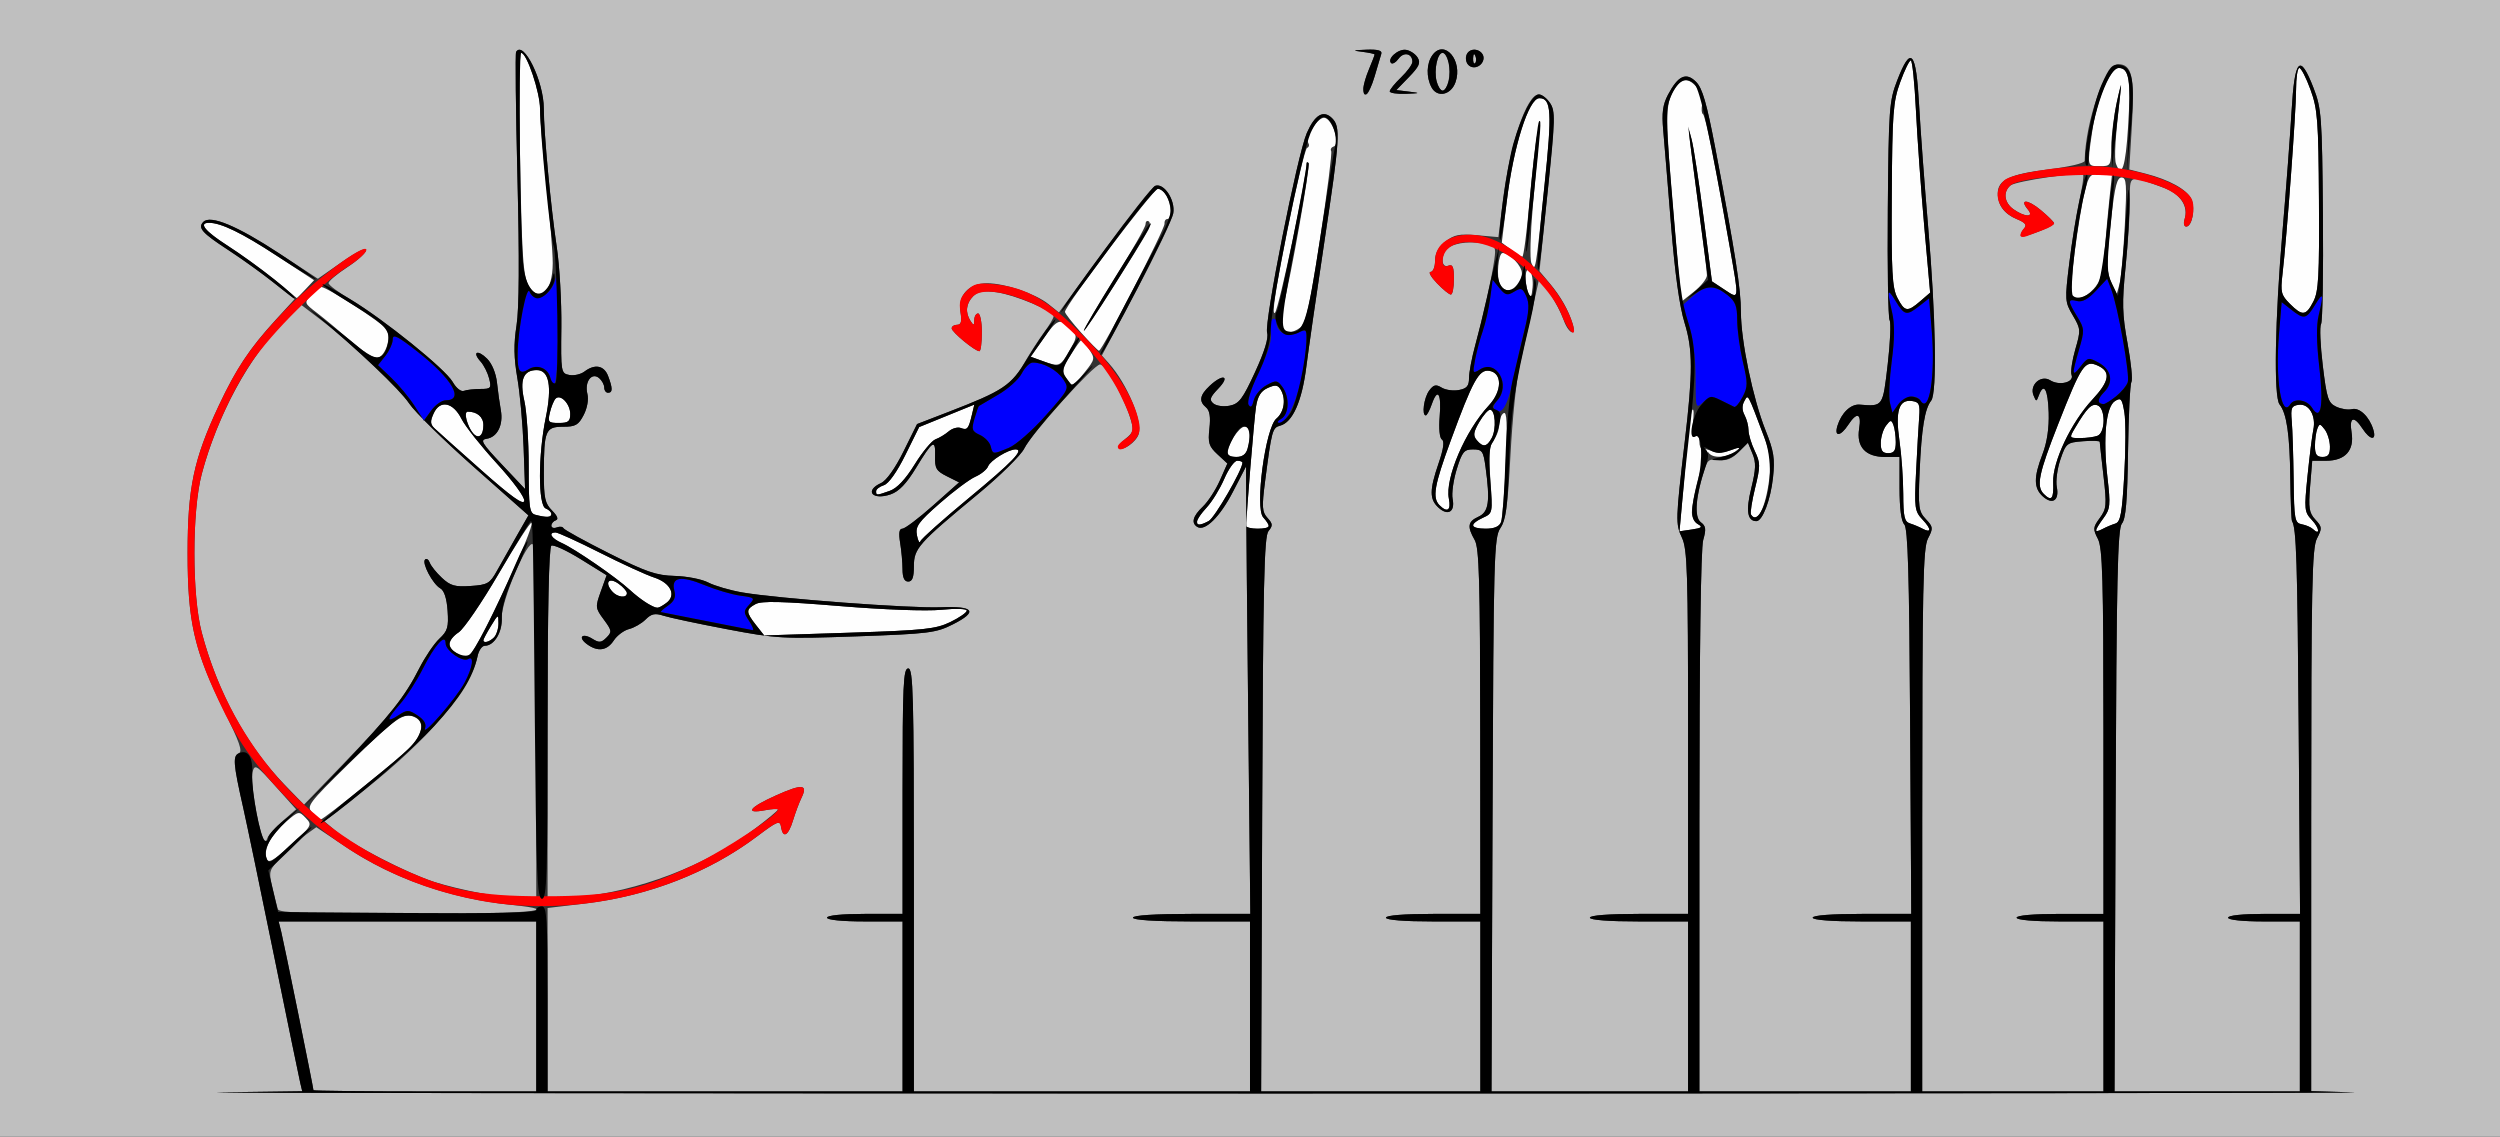 <?xml version="1.0" encoding="UTF-8" standalone="no"?>
<!-- Created with Inkscape (http://www.inkscape.org/) -->

<svg
   xmlns:dc="http://purl.org/dc/elements/1.1/"
   xmlns:cc="http://creativecommons.org/ns#"
   xmlns:rdf="http://www.w3.org/1999/02/22-rdf-syntax-ns#"
   xmlns:svg="http://www.w3.org/2000/svg"
   xmlns="http://www.w3.org/2000/svg"
   xmlns:sodipodi="http://sodipodi.sourceforge.net/DTD/sodipodi-0.dtd"
   xmlns:inkscape="http://www.inkscape.org/namespaces/inkscape"
   id="svg3366"
   version="1.1"
   inkscape:version="0.91 r13725"
   width="827.5"
   height="376.25"
   viewBox="0 0 827.5 376.25"
   sodipodi:docname="ub340102.svg">
  <rect x="0" y="0" width="827.5" height="376.25" fill="#333333" stroke="none"/>
  <defs
     id="defs3370" />
  <sodipodi:namedview
     pagecolor="#ffffff"
     bordercolor="#666666"
     borderopacity="1"
     objecttolerance="10"
     gridtolerance="10"
     guidetolerance="10"
     inkscape:pageopacity="0"
     inkscape:pageshadow="2"
     inkscape:window-width="640"
     inkscape:window-height="480"
     id="namedview3368"
     showgrid="false"
     inkscape:zoom="1.510574"
     inkscape:cx="413.75"
     inkscape:cy="188.125"
     inkscape:window-x="0"
     inkscape:window-y="0"
     inkscape:window-maximized="0"
     inkscape:current-layer="svg3366" />
  <g
     id="g3376">
    <path
       style="fill:#fefefe"
       d="m 88.233,284.205 c -1.134,-2.954 1.536,-8.019 6.437,-12.212 4.165,-3.564 4.289,-3.588 6.523,-1.25 2.217,2.319 2.085,2.558 -4.947,8.949 -5.864,5.329 -7.374,6.18 -8.013,4.513 z m 15.1,-15.225 c -1.942,-2.146 -1.285,-3.027 11.994,-16.075 15.902,-15.626 18.458,-17.393 22.234,-15.372 2.862,1.532 2.422,5.069 -1.145,9.212 -2.461,2.858 -29.203,24.506 -30.273,24.506 -0.415,0 -1.679,-1.022 -2.809,-2.27 z m 47.605,-52.83 c -3.071,-1.788 -2.721,-4.493 0.886,-6.856 1.691,-1.108 7.664,-9.866 13.275,-19.462 5.61,-9.597 10.49,-17.159 10.844,-16.805 1.223,1.223 -17.588,41.511 -20.318,43.517 -1.607,1.181 -2.049,1.144 -4.688,-0.393 z M 160,211.905 c 0,-0.327 1.123,-2.437 2.495,-4.688 2.439,-4 2.495,-4.021 2.5,-0.905 0.003,1.753 -0.67,3.862 -1.495,4.688 -1.504,1.504 -3.5,2.02 -3.5,0.905 z m 90.223,-5.031 c -3.381,-4.298 -3.393,-5.178 -0.096,-6.942 1.977,-1.058 8.861,-0.892 27.813,0.672 14.706,1.213 28.696,1.727 33.623,1.235 4.805,-0.48 8.438,-0.357 8.438,0.285 0,0.62 -2.442,2.314 -5.426,3.764 -4.812,2.338 -8.609,2.739 -33.527,3.542 l -28.101,0.906 -2.723,-3.461 z m -35.848,-7.08 c -1.375,-0.759 -4.023,-2.793 -5.885,-4.521 -4.451,-4.131 -18.199,-13.605 -22.552,-15.542 -3.479,-1.548 -4.609,-3.481 -2.034,-3.481 0.772,0 7.381,3.017 14.688,6.705 7.306,3.688 15.366,7.379 17.912,8.202 5.518,1.785 7.491,5.909 4.036,8.435 -2.697,1.972 -2.943,1.98 -6.164,0.202 z m -11.84,-4.128 c -2.472,-2.978 -0.985,-4.693 2.159,-2.491 1.543,1.081 2.806,2.496 2.806,3.145 0,1.823 -3.267,1.393 -4.965,-0.654 z m 100.975,-18.456 c -0.57,-2.974 0.41,-4.347 7.606,-10.659 4.543,-3.985 9.822,-7.928 11.732,-8.763 1.91,-0.835 3.806,-2.387 4.214,-3.45 0.742,-1.932 6.687,-5.59 9.087,-5.59 2.991,0 -0.922,4.073 -15.503,16.134 -8.529,7.055 -15.727,13.483 -15.994,14.284 -0.268,0.801 -0.781,-0.079 -1.141,-1.957 z m 253.324,-11.466 c 0.503,-5.566 1.281,-14.434 1.728,-19.706 0.447,-5.272 1.187,-9.959 1.645,-10.416 0.458,-0.456 0.513,1.553 0.122,4.465 -0.512,3.82 -0.309,5.047 0.73,4.404 0.909,-0.562 1.44,0.059 1.44,1.684 0,1.416 0.422,2.484 0.938,2.375 0.516,-0.109 2.005,0.264 3.309,0.829 1.376,0.597 3.999,0.433 6.25,-0.389 3.53,-1.29 3.66,-1.252 1.452,0.421 -2.927,2.216 -7.703,2.401 -8.973,0.346 -0.94,-1.52 -5.418,14.786 -5.456,19.866 -0.011,1.513 0.9,3.266 2.026,3.896 1.636,0.915 1.226,1.265 -2.04,1.745 l -4.087,0.6 0.915,-10.12 z m 79.416,9.198 c -1.031,-0.557 -2.859,-1.317 -4.062,-1.689 -1.818,-0.562 -2.192,-2.213 -2.212,-9.778 -0.014,-5.006 -0.578,-12.931 -1.255,-17.612 -1.425,-9.857 -0.187,-13.75 4.177,-13.128 2.362,0.336 2.677,1.059 2.346,5.388 -0.21,2.75 -0.669,10.83 -1.021,17.956 -0.6,12.153 -0.466,13.14 2.157,15.933 2.994,3.187 2.932,4.585 -0.13,2.93 z m 57.5,0.641 c 0,-0.377 1.121,-2.21 2.49,-4.073 2.265,-3.081 2.385,-4.304 1.323,-13.536 -1.51,-13.133 -0.501,-23.352 2.489,-25.219 1.989,-1.242 2.344,-0.816 3.111,3.724 0.476,2.819 0.463,12.117 -0.03,20.662 -0.74,12.83 -1.254,15.645 -2.953,16.163 -1.131,0.345 -3.041,1.153 -4.244,1.796 -1.203,0.643 -2.188,0.861 -2.188,0.483 z m 71.792,-0.484 C 764.9,174.491 763.25,173.786 761.875,173.534 c -2.315,-0.424 -2.513,-1.518 -2.68,-14.809 -0.099,-7.893 -0.38,-16.601 -0.625,-19.351 -0.387,-4.353 -0.092,-5.05 2.283,-5.388 3.422,-0.487 5.835,3.628 4.852,8.274 -0.392,1.85 -1.252,8.694 -1.911,15.208 -1.138,11.236 -1.063,11.99 1.467,14.683 2.52,2.682 2.771,5.312 0.282,2.949 z m -353.039,-1.038 c 0.013,-3.714 2.631,-35.634 3.238,-39.458 0.547,-3.447 1.614,-5.162 3.847,-6.179 2.461,-1.121 3.323,-1.041 4.232,0.396 1.925,3.043 1.309,7.546 -1.331,9.729 -3.649,3.017 -7.192,29.576 -4.362,32.703 2.713,2.998 2.338,3.748 -1.877,3.748 -2.062,0 -3.749,-0.422 -3.747,-0.938 z M 487.5,173.951 c 0,-0.577 1.485,-1.726 3.3,-2.553 3.294,-1.501 3.299,-1.524 2.527,-12.388 -0.61,-8.579 -0.382,-11.398 1.075,-13.311 1.016,-1.335 1.848,-3.692 1.848,-5.239 0,-1.547 0.653,-3.216 1.451,-3.709 1.087,-0.672 1.264,3.456 0.706,16.489 -0.409,9.562 -1.122,18.37 -1.584,19.573 C 496.251,174.301 494.627,175 491.741,175 489.409,175 487.5,174.528 487.5,173.951 Z m -91.25,-1.386 c 0,-0.652 1.443,-2.743 3.207,-4.646 1.764,-1.903 4.364,-6.151 5.779,-9.439 1.415,-3.289 3.347,-5.979 4.293,-5.979 0.947,0 1.721,0.295 1.721,0.656 0,2.36 -9.182,18.237 -11.159,19.295 -3.004,1.608 -3.841,1.633 -3.841,0.113 z M 177.188,170.388 C 175.253,169.883 175,168.03 175,154.379 c 0,-8.491 -0.653,-18.267 -1.451,-21.725 -1.609,-6.969 -0.311,-10.153 4.135,-10.153 4.078,0 5.095,5.391 2.963,15.711 -2.555,12.37 -2.567,29.11 -0.022,30.087 1.031,0.396 1.875,1.222 1.875,1.836 0,1.158 -1.567,1.233 -5.312,0.255 z m 402.392,-0.076 c -0.312,-0.516 0.304,-4.49 1.369,-8.831 1.776,-7.236 1.765,-8.255 -0.131,-12.23 -1.137,-2.385 -2.068,-5.479 -2.068,-6.876 0,-1.397 -0.586,-3.635 -1.303,-4.974 -0.856,-1.6 -0.887,-3.178 -0.088,-4.605 1.327,-2.371 0.943,-3.066 6.632,12 1.984,5.254 2.335,8.15 1.65,13.628 -1.22,9.767 -4.02,15.258 -6.062,11.888 z M 476.5,167.25 c -2.464,-2.464 -1.765,-6.539 3.654,-21.319 7.311,-19.937 9.361,-23.676 12.724,-23.197 4.434,0.631 4.39,6.689 -0.084,11.481 -7.788,8.34 -14.56,24.145 -13.218,30.852 0.768,3.841 -0.51,4.749 -3.076,2.184 z M 159.375,155.674 c -7.562,-6.699 -14.553,-12.945 -15.534,-13.881 -1.441,-1.374 -1.499,-2.327 -0.3,-4.957 2.093,-4.594 6.457,-3.718 9.239,1.855 1.185,2.374 6.428,8.986 11.653,14.695 5.448,5.953 9.327,11.251 9.096,12.424 -0.29,1.473 -4.247,-1.36 -14.153,-10.135 z M 676.5,163.5 c -2.561,-2.561 -1.712,-6.681 4.774,-23.173 7.731,-19.656 8.815,-21.257 13.08,-19.314 4.422,2.015 3.924,5.138 -1.797,11.274 -7.024,7.532 -13.216,20.608 -12.955,27.355 0.214,5.533 -0.517,6.443 -3.102,3.858 z M 290,162.584 c 0,-0.641 1.153,-1.532 2.562,-1.979 1.576,-0.5 4.317,-4.361 7.123,-10.031 l 4.561,-9.218 9.13,-3.718 9.13,-3.718 -0.8,3.353 c -1.127,4.72 -1.538,5.213 -3.666,4.397 -1.035,-0.397 -2.845,0.104 -4.022,1.115 -1.178,1.01 -3.143,2.192 -4.367,2.627 -1.224,0.435 -4.318,4.165 -6.875,8.29 -3.09,4.985 -5.863,7.927 -8.273,8.774 C 290.076,164.032 290,164.034 290,162.584 Z m 116.25,-12.646 c 0,-2.718 3.887,-8.688 5.657,-8.688 1.942,0 2.31,2.506 1.055,7.188 -0.514,1.919 -1.7,2.812 -3.733,2.812 -1.639,0 -2.979,-0.59 -2.979,-1.312 z m 360,-2.336 c 0,-2.006 0.348,-4.554 0.773,-5.662 0.694,-1.809 0.944,-1.788 2.46,0.21 0.928,1.223 1.705,3.771 1.727,5.662 0.03,2.617 -0.557,3.438 -2.46,3.438 -1.929,0 -2.5,-0.833 -2.5,-3.648 z M 622.54,146.562 c 0.022,-1.891 0.799,-4.438 1.727,-5.662 1.516,-1.998 1.766,-2.02 2.46,-0.21 0.425,1.108 0.773,3.655 0.773,5.662 0,2.814 -0.571,3.648 -2.5,3.648 -1.904,0 -2.491,-0.82 -2.46,-3.438 z M 488.772,145.652 c -1.233,-1.485 -1.065,-2.651 0.855,-5.938 1.314,-2.249 2.919,-4.089 3.568,-4.089 1.758,0 2.161,6.374 0.588,9.313 -1.626,3.037 -2.928,3.223 -5.011,0.714 z m -332.228,-2.228 c -1.959,-2.449 -3.099,-7.174 -1.731,-7.174 3.122,0 5.186,1.766 5.186,4.435 0,3.5 -1.742,4.881 -3.455,2.739 z m 530.352,-1.861 c 3.891,-6.563 5.467,-8.132 7.418,-7.384 2.653,1.018 2.619,9.041 -0.042,10.062 -1.087,0.417 -3.651,0.759 -5.696,0.759 -3.717,0 -3.718,-0.001 -1.68,-3.438 z m -504.884,-5 c 0.446,-1.891 1.276,-3.948 1.846,-4.572 1.591,-1.743 4.892,1.656 4.892,5.038 0,2.473 -0.634,2.972 -3.774,2.972 -3.48,0 -3.711,-0.268 -2.964,-3.438 z m 170.775,-11.567 c -1.331,-2.131 -1.094,-3.248 1.59,-7.5 1.735,-2.748 3.363,-4.996 3.619,-4.996 0.256,0 1.392,1.414 2.524,3.142 1.976,3.016 1.919,3.317 -1.419,7.5 -4.061,5.09 -4.258,5.148 -6.315,1.854 z m -7.5,-5.423 -4.087,-1.477 4.087,-5.91 c 4.565,-6.601 5.804,-7.063 9.119,-3.4 2.23,2.464 2.22,2.665 -0.349,7.16 -3.102,5.428 -3.421,5.56 -8.77,3.627 z m -229.173,-6.716 c -3.782,-3.29 -8.814,-7.464 -11.183,-9.276 -4.275,-3.27 -4.289,-3.314 -1.925,-5.938 C 104.316,96.19 105.818,95 106.345,95 c 1.902,0 20.315,11.927 21.609,13.997 1.678,2.686 -0.337,8.951 -3.046,9.473 -1.054,0.203 -5.011,-2.323 -8.792,-5.613 z M 357.812,110.061 C 354.891,106.797 352.5,103.722 352.5,103.228 352.5,101.207 381.733,62.5 383.259,62.5 c 0.909,0 2.235,1.088 2.947,2.418 1.586,2.963 1.697,7.582 0.183,7.582 -0.611,0 -1.033,0.703 -0.938,1.562 0.192,1.732 -20.707,42.222 -21.701,42.045 -0.344,-0.061 -3.016,-2.782 -5.938,-6.046 z m 22.229,-33.889 c 0.668,-1.249 0.745,-2.561 0.17,-2.916 -0.575,-0.355 -1.045,0.097 -1.045,1.006 0,0.909 -4.594,8.966 -10.208,17.906 -5.615,8.94 -10.208,16.721 -10.208,17.29 0,0.925 18.262,-27.626 21.292,-33.287 z m 44.144,31.91 c -0.405,-1.055 -0.107,-4.289 0.663,-7.188 2.379,-8.962 8.967,-46.245 8.291,-46.921 -0.352,-0.352 -0.639,-0.338 -0.639,0.03 0,4.707 -9.209,48.242 -10.472,49.505 -1.164,1.164 0.081,-7.256 3.875,-26.209 3.074,-15.358 6.101,-28.112 6.726,-28.343 0.625,-0.231 0.829,-0.917 0.453,-1.526 -1.221,-1.975 3.174,-8.862 5.384,-8.437 2.612,0.503 5.239,8.73 3.024,9.469 -0.828,0.276 -1.222,0.96 -0.875,1.52 0.346,0.56 -1.296,13.567 -3.649,28.904 -3.357,21.881 -4.753,28.234 -6.485,29.5 -2.949,2.156 -5.396,2.038 -6.294,-0.304 z m 333.748,-7.534 c -2.875,-2.875 -3.125,-3.867 -2.443,-9.687 C 756.924,78.621 760,36.898 760,29.7 760,25.74 760.487,22.5 761.083,22.5 c 0.595,0 2.258,3.234 3.695,7.188 2.349,6.463 2.631,10.162 2.794,36.693 0.154,25.047 -0.126,30.1 -1.852,33.438 -2.465,4.766 -3.638,4.876 -7.785,0.729 z m -129.901,-1.975 c -1.726,-3.338 -2.005,-8.451 -1.853,-34.062 C 626.341,37.333 626.615,33.67 628.972,27.188 630.409,23.234 631.985,20 632.474,20 c 0.489,0 1.255,7.453 1.702,16.562 0.448,9.109 1.688,26.406 2.756,38.438 l 1.943,21.875 -3.257,2.812 c -4.276,3.692 -5.166,3.561 -7.585,-1.116 z m -72.291,-7.054 c -4.336,-48.307 -4.643,-54.987 -2.736,-59.549 1.035,-2.477 2.839,-4.871 4.008,-5.32 2.854,-1.095 7.107,4.189 6.39,7.94 -0.297,1.553 -0.174,2.984 0.272,3.18 0.788,0.346 3.915,15.867 8.887,44.106 3.13,17.781 3.195,17.26 -1.736,14.005 l -4.174,-2.755 -2.774,-21.25 c -1.526,-11.688 -3.293,-23.219 -3.927,-25.625 -1.07,-4.06 -1.105,-3.971 -0.487,1.25 0.366,3.094 1.762,13.716 3.101,23.606 1.339,9.889 2.435,18.889 2.435,20 -2e-5,1.111 -1.914,3.546 -4.253,5.412 l -4.253,3.393 -0.753,-8.393 z M 91.25,92.928 C 87.469,89.82 80.578,84.8 75.938,81.772 67.867,76.506 65.549,73.75 69.188,73.75 c 3.982,0 10.973,3.404 22.475,10.944 l 12.288,8.055 -2.818,3 c -1.55,1.65 -2.861,2.962 -2.913,2.915 C 98.168,98.618 95.031,96.036 91.25,92.928 Z m 414.688,4.157 c -1.486,-3.631 -1.192,-9.09 0.404,-7.494 0.738,0.738 1.159,3.241 0.938,5.562 -0.313,3.27 -0.615,3.705 -1.341,1.932 z m 179.708,0.448 c -0.846,-1.37 2.379,-26.045 4.512,-34.515 1.259,-5.001 1.744,-5.518 5.169,-5.518 l 3.78,0 -0.841,7.812 c -0.463,4.297 -1.189,12.18 -1.615,17.519 -0.616,7.727 -1.36,10.34 -3.652,12.812 -2.98,3.215 -6.046,4.003 -7.353,1.889 z M 175.114,94.717 c -2.023,-3.239 -2.384,-8.877 -3.081,-48.155 -0.284,-15.984 -0.088,-29.062 0.434,-29.062 1.897,0 6.283,12.979 6.287,18.604 0.002,3.174 0.953,14.49 2.113,25.146 1.16,10.656 2.099,22.295 2.086,25.863 -0.035,9.438 -4.182,13.461 -7.839,7.604 z M 699.062,94.073 c -1.924,-4.09 -1.941,-6.905 -0.136,-22.778 1.107,-9.736 1.85,-12.545 3.318,-12.545 1.632,0 1.778,2.181 1.067,15.938 -0.453,8.766 -1.243,17.461 -1.755,19.322 l -0.931,3.385 -1.562,-3.322 z M 496.444,94.062 c -1.208,-2.309 -0.494,-10.312 0.92,-10.312 2.341,0 6.386,4.241 6.386,6.696 0,5.246 -5.127,7.784 -7.306,3.617 z m 10.447,-6.989 c -0.548,-1.266 -0.337,-9.703 0.469,-18.75 2.882,-32.377 2.71,-29.61 1.492,-23.949 -0.592,2.75 -1.778,13.016 -2.636,22.812 -0.858,9.797 -1.904,17.8 -2.325,17.785 -0.421,-0.015 -2.123,-1.071 -3.781,-2.346 l -3.016,-2.319 1.643,-13.591 C 500.934,48.528 505.991,32.5 509.532,32.5 c 3.975,0 4.246,4.595 1.706,28.982 -2.971,28.525 -3.001,28.7 -4.346,25.592 z M 700.421,54.294 c -0.691,-1.801 -0.276,-8.694 1.388,-23.044 0.451,-3.887 0.103,-3.115 -1.126,2.5 -0.978,4.469 -1.813,11.078 -1.855,14.688 C 698.751,54.879 698.681,55 695,55 690.802,55 690.831,55.124 692.457,43.873 694.031,32.985 698.375,22.5 701.311,22.5 c 3.429,0 4.053,3.966 3.08,19.548 -0.82,13.129 -2.107,17.1 -3.97,12.247 z"
       id="path3386"
       inkscape:connector-curvature="0" />
    <path
       style="fill:#bfbfbf"
       d="M 0,188.125 0,0 413.75,0 827.5,0 l 0,188.125 0,188.125 -413.75,0 L 0,376.25 0,188.125 Z M 779.062,361.567 765,361.168 l 0.008,-89.647 c 0.006,-77.708 0.26,-90.131 1.905,-93.284 1.752,-3.359 1.711,-3.838 -0.529,-6.25 -2.075,-2.234 -2.326,-3.834 -1.734,-11.05 l 0.692,-8.438 4.635,0 c 6.286,0 9.356,-3.418 8.394,-9.347 -0.836,-5.152 0.72,-5.702 3.618,-1.278 2.549,3.89 4.719,4.08 3.571,0.312 -1.304,-4.28 -4.58,-7.409 -7.074,-6.757 -1.23,0.322 -3.57,-0.045 -5.201,-0.814 -2.647,-1.249 -3.124,-2.712 -4.448,-13.636 -0.816,-6.73 -1.07,-12.905 -0.565,-13.721 0.505,-0.817 0.782,-17.103 0.615,-36.191 -0.284,-32.584 -0.474,-35.149 -3.108,-41.95 -4.524,-11.679 -6.255,-9.835 -7.28,7.756 -0.481,8.25 -1.817,25.969 -2.97,39.375 -2.536,29.509 -2.981,55.123 -1,57.61 2.365,2.97 3.378,9.892 3.551,24.265 0.091,7.562 0.35,14.031 0.577,14.375 1.432,2.176 1.791,13.319 2.202,68.438 l 0.459,61.562 -11.909,0 c -7.106,0 -11.909,0.504 -11.909,1.25 0,0.746 4.792,1.25 11.875,1.25 l 11.875,0 0,28.125 0,28.125 -30.67,0 -30.67,0 0.358,-92.934 c 0.296,-76.84 0.657,-93.294 2.085,-95.014 1.295,-1.56 1.802,-7.515 2.028,-23.803 0.166,-11.948 0.67,-22.32 1.121,-23.05 0.451,-0.73 -0.118,-6.455 -1.265,-12.724 -1.784,-9.75 -1.879,-13.427 -0.661,-25.447 C 704.359,80.551 705,70.708 705,66.405 c 0,-8.794 -0.668,-8.532 11.02,-4.326 5.696,2.049 8.45,6.184 7.053,10.587 C 722.665,73.949 722.921,75 723.642,75 c 1.989,0 3.091,-6.077 1.661,-9.155 -1.456,-3.132 -7.297,-6.368 -15.095,-8.363 l -5.418,-1.386 0.879,-14.727 C 706.619,25.454 705.672,21.25 701.137,21.25 c -4.29,0 -10.876,18.957 -11.112,31.987 -0.014,0.783 -5.185,1.996 -12.159,2.853 -12.603,1.549 -16.616,3.465 -16.616,7.935 0,3.861 2.14,6.772 6.222,8.463 3.067,1.27 3.533,1.925 2.37,3.327 -0.797,0.96 -1.187,2.007 -0.867,2.327 0.747,0.747 11.054,-3.277 10.935,-4.269 -0.05,-0.411 -2.039,-2.368 -4.42,-4.348 -4.35,-3.617 -7.217,-3.738 -4.264,-0.18 2.186,2.634 -0.916,2.607 -4.697,-0.041 -3.142,-2.2 -3.621,-5.799 -1.055,-7.928 1.729,-1.435 22.999,-4.571 24.028,-3.542 0.302,0.302 -0.255,4.147 -1.237,8.545 -0.982,4.398 -2.484,13.713 -3.338,20.699 -1.498,12.261 -1.457,12.864 1.181,17.336 2.627,4.453 2.659,4.891 0.81,11.25 -1.058,3.639 -1.609,7.436 -1.225,8.437 0.936,2.439 -4.016,3.687 -7.067,1.782 -3.086,-1.927 -6.938,1.52 -5.538,4.958 0.9,2.21 0.958,2.21 1.782,0.005 1.647,-4.408 3,-2.025 3.244,5.713 0.162,5.124 -0.548,9.879 -2.059,13.801 -2.942,7.636 -2.913,11.204 0.116,13.945 3.201,2.897 5.519,1.333 4.627,-3.123 -0.387,-1.934 0.154,-6.03 1.201,-9.104 1.829,-5.369 2.121,-5.605 7.452,-6.029 3.052,-0.243 5.553,-0.156 5.558,0.193 0.005,0.349 0.563,5.415 1.24,11.259 1.126,9.72 1.021,10.91 -1.231,13.974 -2.246,3.055 -2.301,3.658 -0.623,6.875 1.544,2.961 1.84,13.192 1.847,63.839 l 0.008,60.312 -14.375,0 c -8.75,0 -14.375,0.489 -14.375,1.25 0,0.761 5.625,1.25 14.375,1.25 l 14.375,0 0,28.125 0,28.125 -30,0 -30,0 0.008,-89.688 c 0.006,-77.744 0.26,-90.172 1.905,-93.325 1.766,-3.387 1.717,-3.829 -0.716,-6.419 -2.391,-2.545 -2.565,-3.884 -2.049,-15.737 0.621,-14.255 1.684,-20.786 3.822,-23.471 1.987,-2.495 1.534,-28.143 -1.023,-57.809 -1.165,-13.516 -2.501,-31.516 -2.97,-40 -0.997,-18.037 -2.698,-19.955 -7.258,-8.182 -2.64,6.816 -2.824,9.337 -3.106,42.579 -0.165,19.434 0.104,35.988 0.598,36.786 0.494,0.799 0.209,7.373 -0.632,14.609 -1.643,14.133 -1.523,13.961 -9.31,13.336 -2.91,-0.234 -6.034,2.753 -7.331,7.008 -1.148,3.767 1.023,3.577 3.571,-0.312 2.898,-4.423 4.454,-3.874 3.618,1.278 -0.973,5.995 2.099,9.347 8.565,9.347 l 4.806,0 0,10.375 c 0,6.634 0.563,10.938 1.562,11.936 1.199,1.198 1.65,16.378 1.938,65.25 l 0.376,63.689 -16.313,0 C 606.271,302.5 600,302.981 600,303.75 c 0,0.769 6.25,1.25 16.25,1.25 l 16.25,0 0,28.125 0,28.125 -35,0 -35,0 0,-89.071 c 0,-56.032 0.467,-90.691 1.258,-93.438 1.033,-3.587 0.892,-4.637 -0.793,-5.877 -2.178,-1.604 -1.854,-7.197 0.967,-16.692 1.175,-3.955 1.719,-4.394 4.871,-3.932 2.57,0.377 4.405,-0.336 6.657,-2.588 l 3.109,-3.109 1.506,3.635 c 1.213,2.928 1.134,5.147 -0.408,11.415 -1.843,7.493 -1.31,10.905 1.704,10.905 2.021,0 4.705,-7.057 5.497,-14.454 0.669,-6.248 0.282,-8.704 -2.449,-15.546 -4.194,-10.508 -8.167,-29.581 -8.177,-39.262 -0.009,-7.678 -1.808,-19.183 -8.492,-54.279 -2.813,-14.771 -4.267,-19.783 -6.342,-21.858 -3.298,-3.298 -5.949,-2.089 -9.295,4.242 -1.749,3.309 -2.109,5.985 -1.586,11.781 0.373,4.125 1.54,18.295 2.594,31.489 1.27,15.894 2.784,26.797 4.487,32.311 2.734,8.85 2.74,16.325 0.035,39.325 -3.021,25.679 -3.066,27.206 -0.933,31.7 1.801,3.796 2.042,11.388 2.042,64.427 l -4e-5,60.124 -16.25,0 c -10,0 -16.25,0.481 -16.25,1.25 0,0.769 6.25,1.25 16.25,1.25 l 16.25,0 0,28.125 0,28.125 -32.531,0 -32.531,0 0.344,-91.562 c 0.322,-85.717 0.487,-91.774 2.589,-94.869 1.805,-2.658 2.464,-7.443 3.358,-24.375 0.612,-11.587 1.944,-24.724 2.96,-29.193 1.016,-4.469 2.922,-12.902 4.236,-18.74 l 2.389,-10.615 3.3,4.99 c 1.815,2.744 3.937,6.818 4.715,9.052 1.58,4.537 4.344,5.699 2.971,1.25 -1.411,-4.573 -3.988,-9.124 -7.596,-13.411 l -3.386,-4.023 2.703,-26.364 c 2.43,-23.703 2.512,-26.655 0.811,-29.251 -1.041,-1.588 -2.711,-2.888 -3.713,-2.888 -4.03,0 -9.605,16.453 -11.919,35.181 l -1.49,12.056 -7.044,-0.626 C 482.987,77.333 481.332,77.664 478.438,79.958 476.091,81.817 475,83.842 475,86.341 475,88.353 474.332,90 473.516,90 c -0.816,0 0.133,1.688 2.109,3.75 1.976,2.062 4.05,3.75 4.609,3.75 0.559,0 1.016,-2.31 1.016,-5.134 0,-4.05 -0.396,-4.982 -1.875,-4.414 -2.013,0.772 -2.583,-2.403 -0.906,-5.04 1.39,-2.186 7.213,-3.296 12.288,-2.344 4.347,0.816 4.47,0.989 3.852,5.45 -0.798,5.76 -3.651,18.536 -6.323,28.308 -1.12,4.098 -2.037,8.954 -2.037,10.792 0,2.632 -0.712,3.478 -3.35,3.982 -1.843,0.352 -4.408,-0.004 -5.701,-0.792 -1.917,-1.168 -2.682,-0.985 -4.149,0.994 -1.733,2.338 -2.526,8.199 -1.109,8.199 0.38,0 1.278,-1.687 1.997,-3.749 1.945,-5.579 3.228,-3.519 2.592,4.159 -0.332,3.999 -0.023,7.099 0.754,7.58 0.879,0.543 0.511,3.15 -1.109,7.857 -3.049,8.863 -3.05,11.949 -0.002,14.707 3.122,2.825 5.505,1.344 4.647,-2.888 -0.367,-1.81 0.245,-6.244 1.361,-9.853 1.786,-5.781 2.427,-6.562 5.38,-6.562 3.04,0 3.426,0.54 4.147,5.799 1.57,11.457 1.081,14.919 -2.33,16.473 -3.543,1.615 -3.808,3.252 -1.25,7.727 1.479,2.587 1.794,13.507 1.831,63.438 L 490,302.5 l -15.625,0 c -9.583,0 -15.625,0.483 -15.625,1.25 0,0.767 6.042,1.25 15.625,1.25 l 15.625,0 0,28.125 0,28.125 -36.281,0 -36.281,0 0.344,-91.684 c 0.285,-75.998 0.641,-92.041 2.079,-93.773 1.492,-1.797 1.446,-2.409 -0.327,-4.369 -1.795,-1.984 -1.897,-3.56 -0.782,-12.164 2.182,-16.843 2.412,-17.696 4.967,-18.364 4.13,-1.08 7.236,-8.056 8.676,-19.488 0.747,-5.931 3.438,-24.564 5.978,-41.408 5.172,-34.287 5.406,-38.007 2.566,-40.847 -2.875,-2.875 -5.725,-1.213 -8.394,4.895 -3.103,7.1 -14.169,62.804 -13.128,66.084 0.537,1.692 -0.831,6.163 -3.978,13.003 -4.115,8.944 -5.311,10.528 -8.421,11.15 -2.008,0.402 -4.403,0.079 -5.369,-0.723 -1.456,-1.208 -1.181,-2.036 1.663,-5.005 4.039,-4.216 1.465,-4.956 -2.917,-0.839 -3.307,3.106 -3.636,5.11 -1.174,7.152 1.181,0.98 1.524,3.152 1.097,6.946 -0.539,4.779 -0.182,5.927 2.659,8.56 l 3.281,3.041 -2.504,5.661 c -1.377,3.113 -3.9,6.985 -5.607,8.604 -3.321,3.15 -3.944,5.427 -1.841,6.727 2.537,1.568 7.49,-3.314 11.791,-11.623 l 4.354,-8.411 0.028,10.625 c 0.015,5.844 0.332,39.172 0.704,74.062 l 0.676,63.438 -19.429,0 C 382.31,302.5 375,302.97 375,303.75 c 0,0.78 7.292,1.25 19.375,1.25 l 19.375,0 0,28.125 0,28.125 -55.625,0 -55.625,0 0,-70 c 0,-61.389 -0.231,-70 -1.875,-70 -1.628,0 -1.875,5.347 -1.875,40.625 l 0,40.625 -12.5,0 c -7.5,0 -12.5,0.5 -12.5,1.25 0,0.75 5,1.25 12.5,1.25 l 12.5,0 0,28.125 0,28.125 -58.75,0 -58.75,0 0,-30.35 0,-30.35 12.561,-1.502 c 21.033,-2.515 40.97,-10.314 56.814,-22.223 6.762,-5.083 7.539,-5.388 7.899,-3.106 0.623,3.95 2.392,2.988 3.966,-2.156 0.789,-2.578 2.052,-5.952 2.807,-7.498 2.196,-4.495 0.289,-4.681 -8.367,-0.814 -8.902,3.977 -10.638,6.239 -3.805,4.957 2.406,-0.451 4.375,-0.562 4.375,-0.245 0,0.317 -3.516,3.234 -7.812,6.484 -15.96,12.069 -38.535,20.689 -59.057,22.549 l -9.381,0.85 0,-58.224 c 0,-37.597 0.444,-58.498 1.254,-58.999 0.69,-0.426 5.087,1.6 9.772,4.503 l 8.518,5.278 -1.928,5.361 c -1.859,5.17 -1.824,5.503 0.988,9.305 2.691,3.64 2.759,4.1 0.885,5.975 -1.714,1.714 -2.436,1.777 -4.632,0.406 -3.38,-2.111 -4.974,-0.542 -1.805,1.776 3.554,2.599 6.628,2.171 8.859,-1.233 1.083,-1.653 3.361,-3.355 5.061,-3.782 1.7,-0.427 4.166,-1.851 5.48,-3.165 1.907,-1.907 3.099,-2.158 5.906,-1.245 1.934,0.629 11.334,2.628 20.889,4.442 16.629,3.157 18.475,3.259 43.125,2.384 23.817,-0.846 26.205,-1.143 31.773,-3.959 8.415,-4.256 7.088,-6.132 -4.009,-5.668 -9.947,0.416 -54.047,-2.878 -65.708,-4.908 -4.096,-0.713 -9.158,-2.191 -11.25,-3.284 -2.092,-1.093 -7.072,-2.072 -11.067,-2.177 -6.168,-0.161 -9.469,-1.298 -21.875,-7.538 -8.036,-4.042 -14.788,-7.766 -15.004,-8.276 -0.216,-0.51 -1.201,-0.618 -2.188,-0.239 -0.987,0.379 -1.794,0.113 -1.794,-0.591 0,-0.704 0.668,-1.502 1.484,-1.774 0.955,-0.318 0.51,-1.469 -1.25,-3.229 -2.346,-2.346 -2.732,-4.111 -2.717,-12.422 0.025,-14.084 0.534,-15.312 6.347,-15.312 4.131,0 5.11,-0.557 6.831,-3.885 1.195,-2.311 1.693,-5.145 1.228,-6.995 -0.999,-3.982 1.424,-7.261 3.868,-5.233 0.94,0.78 1.709,2.193 1.709,3.14 0,0.947 0.562,1.722 1.25,1.722 1.572,0 1.58,-1.469 0.031,-5.544 -1.335,-3.511 -4.397,-4.083 -7.845,-1.465 -1.204,0.914 -3.454,1.419 -5,1.124 -2.744,-0.525 -2.807,-0.904 -2.631,-15.764 C 185.903,99.977 185.229,88.062 184.305,81.875 182.282,68.322 180,43.959 180,35.907 c 0,-9.018 -6.728,-22.753 -9.17,-18.719 -0.312,0.516 -0.114,19.219 0.441,41.562 0.672,27.044 0.572,43.411 -0.298,48.96 -0.972,6.203 -0.902,10.679 0.274,17.5 0.869,5.041 1.797,15.353 2.063,22.915 l 0.483,13.75 -7.665,-8.125 c -6.698,-7.1 -7.331,-8.175 -5.019,-8.525 3.526,-0.533 5.546,-4.612 4.669,-9.431 -0.392,-2.155 -0.965,-6.266 -1.273,-9.134 -0.332,-3.09 -1.661,-6.316 -3.262,-7.917 -3.151,-3.151 -5.094,-2.312 -2.167,0.936 1.088,1.207 2.364,3.742 2.836,5.633 0.794,3.182 0.576,3.438 -2.925,3.438 -2.081,0 -4.532,0.282 -5.448,0.627 -0.944,0.355 -2.541,-0.917 -3.687,-2.938 C 147.434,122.174 126.594,105.338 116.174,99.232 112.091,96.838 108.75,94.349 108.75,93.7 c 0,-0.649 2.802,-3.013 6.228,-5.253 3.425,-2.24 6.238,-4.819 6.25,-5.731 0.013,-0.959 -3.36,0.706 -7.996,3.946 l -8.019,5.605 -12.967,-8.504 c -13.771,-9.032 -22.577,-12.682 -24.927,-10.332 -1.946,1.946 -0.446,3.699 7.507,8.779 3.877,2.477 10.571,7.267 14.874,10.645 l 7.825,6.142 -6.3,6.893 c -8.632,9.445 -13.123,16.229 -18.891,28.538 -8.245,17.594 -10.241,27.085 -10.241,48.696 0,22.799 2.187,32.252 12.06,52.14 5.177,10.428 6.252,13.542 4.862,14.075 -2.02,0.775 -1.79,3.537 1.515,18.16 1.165,5.156 5.733,27.094 10.151,48.75 4.418,21.656 8.33,40.63 8.694,42.163 l 0.661,2.788 -27.205,0.363 c -14.963,0.199 140.982,0.371 346.545,0.382 205.562,0.011 367.422,-0.16 359.688,-0.379 z M 103.75,360.849 c 0,-0.799 -9.812,-49.065 -10.655,-52.412 L 92.229,305 l 42.636,0 42.636,0 0,28.125 0,28.125 -36.875,0 c -20.281,0 -36.875,-0.18 -36.875,-0.401 z M 91.949,300.938 c -0.26,-0.859 -1.062,-4.094 -1.783,-7.188 -1.283,-5.509 -1.215,-5.724 3.324,-10.417 2.549,-2.636 6.112,-5.859 7.918,-7.163 l 3.283,-2.371 10.023,6.709 c 15.292,10.236 34.621,16.987 54.348,18.983 18.765,1.899 6.188,3.009 -34.102,3.009 -32.946,0 -42.646,-0.352 -43.012,-1.562 z m 67.228,-5.287 c -4.921,-0.893 -11.953,-2.6 -15.625,-3.794 -8.877,-2.885 -26.938,-12.192 -32.055,-16.517 l -4.099,-3.465 12.724,-10 c 21.508,-16.904 35.621,-33.519 37.956,-44.688 0.395,-1.891 1.465,-3.438 2.376,-3.438 3.099,0 5.905,-4.525 5.602,-9.033 -0.362,-5.368 8.806,-26.938 10.389,-24.443 0.559,0.881 1.025,27.617 1.035,59.414 L 177.5,297.5 l -4.688,-0.113 c -2.578,-0.062 -8.714,-0.843 -13.636,-1.737 z M 87.038,277.5 c -1.891,-4.71 -4.192,-19.23 -3.468,-21.883 0.758,-2.778 1.194,-2.512 7.625,4.658 l 6.821,7.605 -4.443,3.873 c -2.443,2.13 -4.744,4.716 -5.113,5.748 -0.596,1.667 -0.754,1.667 -1.423,0 z M 94.205,259.729 C 81.623,246.779 72.038,229.177 66.786,209.375 c -3.254,-12.27 -3.254,-40.23 0,-52.5 5.161,-19.459 15.832,-39.087 27.449,-50.487 l 5.533,-5.43 6.054,4.613 c 10.542,8.033 26.775,23.382 29.803,28.177 1.605,2.542 11.1,11.871 21.101,20.73 l 18.183,16.107 -3.936,6.895 c -2.165,3.792 -5.086,8.959 -6.491,11.481 -2.333,4.187 -3.092,4.622 -8.719,5.002 -5.18,0.349 -6.696,-0.083 -9.507,-2.711 -1.839,-1.72 -3.64,-3.971 -4.004,-5.002 -0.363,-1.031 -1.06,-1.505 -1.548,-1.054 -1.185,1.096 2.527,8.139 5.028,9.539 1.291,0.723 2.134,3.309 2.419,7.421 0.377,5.451 0.005,6.714 -2.732,9.265 -1.743,1.625 -4.742,6.057 -6.665,9.85 -4.761,9.393 -9.622,15.508 -25.005,31.454 l -13.127,13.608 -6.416,-6.604 z M 302.5,187.458 c 0,-5.933 1.441,-7.554 21.32,-23.997 7.257,-6.003 14.103,-12.753 15.213,-15 2.49,-5.042 23.035,-27.836 25.089,-27.836 1.775,0 7.742,10.492 9.868,17.351 1.395,4.5 1.292,5.022 -1.42,7.219 -1.608,1.302 -2.611,2.68 -2.229,3.063 1.21,1.21 5.707,-1.902 6.54,-4.526 1.354,-4.267 -3.835,-16.71 -9.733,-23.337 l -2.43,-2.73 11.499,-21.645 c 6.325,-11.904 11.785,-23.345 12.133,-25.423 0.737,-4.394 -3.103,-10.188 -6.012,-9.072 -0.99,0.38 -8.558,9.962 -16.816,21.293 l -15.016,20.602 -3.538,-2.821 C 342.694,97.189 332.531,93.75 326.731,93.75 c -6.027,0 -9.723,3.986 -8.826,9.516 0.514,3.167 0.234,4.234 -1.109,4.234 -0.988,0 -1.796,0.534 -1.796,1.186 0,1.216 7.705,7.564 9.18,7.564 0.451,0 0.82,-2.812 0.82,-6.25 0,-3.438 -0.562,-6.25 -1.25,-6.25 -0.688,0 -1.259,0.984 -1.269,2.188 -0.016,1.869 -0.195,1.915 -1.231,0.312 -1.815,-2.808 -1.5,-5.821 0.853,-8.174 1.622,-1.622 3.386,-1.927 7.711,-1.334 6.116,0.838 18.936,6.218 18.936,7.947 0,0.592 -1.438,3.014 -3.196,5.382 -1.758,2.368 -4.816,7.118 -6.797,10.555 -3.966,6.882 -7.199,8.932 -24.794,15.72 l -10.412,4.017 -4.501,9.097 c -2.73,5.517 -5.642,9.616 -7.4,10.418 -5.65,2.574 -2.86,5.852 3.187,3.745 2.714,-0.946 5.21,-3.552 8.342,-8.706 5.585,-9.194 6.512,-9.771 6.337,-3.943 -0.122,4.058 0.378,4.913 3.906,6.675 l 4.045,2.021 -8.626,7.667 C 304.095,171.55 299.529,175 298.693,175 c -1.061,0 -1.286,1.416 -0.745,4.688 0.426,2.578 0.781,6.516 0.789,8.75 0.01,2.772 0.61,4.062 1.889,4.062 1.357,0 1.875,-1.394 1.875,-5.042 z M 454.991,25.312 c 0.968,-3.266 1.969,-6.641 2.226,-7.5 0.329,-1.101 -1.13,-1.503 -4.938,-1.362 -4.601,0.17 -4.8,0.275 -1.342,0.704 2.234,0.277 4.062,0.681 4.062,0.897 0,0.216 -0.844,2.413 -1.875,4.881 -2.06,4.93 -2.42,8.318 -0.884,8.318 0.545,0 1.782,-2.672 2.75,-5.938 z m 11.415,5.022 -4.22,-0.516 4.189,-4.322 c 3.393,-3.5 3.933,-4.731 2.842,-6.472 -0.741,-1.182 -2.464,-2.317 -3.829,-2.522 -2.586,-0.389 -6.35,2.952 -4.928,4.374 0.449,0.449 1.569,-0.213 2.489,-1.471 1.727,-2.362 4.552,-1.704 4.552,1.06 0,0.862 -1.688,3.184 -3.75,5.16 -2.062,1.976 -3.75,4.05 -3.75,4.609 0,0.559 2.391,0.926 5.312,0.816 4.849,-0.183 4.945,-0.245 1.093,-0.716 z M 481.779,27.188 c 2.495,-7.124 -3.678,-14.37 -7.634,-8.96 -1.99,2.721 -2.123,7.294 -0.311,10.68 1.899,3.548 6.444,2.564 7.944,-1.721 z M 475.513,26.875 c -0.927,-3.695 0.276,-9.375 1.987,-9.375 0.661,0 1.555,1.406 1.987,3.125 0.927,3.695 -0.276,9.375 -1.987,9.375 -0.661,0 -1.555,-1.406 -1.987,-3.125 z m 15.502,-7.206 C 491.513,17.086 487.905,15.345 486,17.25 c -1.905,1.905 -0.164,5.513 2.419,5.016 1.197,-0.231 2.366,-1.399 2.596,-2.596 z m -3.417,-0.399 c 0.06,-1.456 0.356,-1.752 0.755,-0.755 0.361,0.902 0.317,1.98 -0.099,2.396 -0.415,0.415 -0.711,-0.323 -0.657,-1.641 z"
       id="path3384"
       inkscape:connector-curvature="0" />
    <path
       style="fill:#0000fe"
       d="m 140.702,241.031 c 0.494,-1.39 -0.34,-2.804 -2.479,-4.206 -2.993,-1.961 -3.447,-1.965 -6.348,-0.064 -4.167,2.73 -3.944,1.377 0.634,-3.837 2.068,-2.355 5.397,-7.525 7.398,-11.49 4.012,-7.948 7.593,-11.952 7.593,-8.49 0,2.415 5.614,6.348 7.445,5.216 2.116,-1.308 1.496,2.832 -1.172,7.828 -2.736,5.123 -14.256,18.381 -13.07,15.043 z M 233.75,205.573 c -7.906,-1.564 -14.641,-2.895 -14.966,-2.958 -0.325,-0.063 0.705,-1.022 2.288,-2.131 2.155,-1.509 2.688,-2.773 2.122,-5.027 -1.119,-4.46 2.162,-5.037 10.049,-1.768 3.714,1.539 9.021,3.103 11.794,3.475 4.803,0.644 4.943,0.785 2.962,2.974 -1.936,2.139 -1.937,2.516 -0.011,5.455 1.138,1.736 1.634,3.082 1.102,2.991 -0.531,-0.092 -7.435,-1.446 -15.341,-3.01 z m 94.152,-57.921 c -0.338,-1.291 -1.941,-2.952 -3.563,-3.691 -2.611,-1.19 -2.818,-1.799 -1.808,-5.322 0.628,-2.188 1.299,-4.101 1.492,-4.251 0.193,-0.15 3.042,-1.825 6.331,-3.724 3.289,-1.898 6.819,-5.074 7.845,-7.058 1.026,-1.984 2.658,-3.607 3.627,-3.607 3.58,0 8.102,2.477 10.107,5.537 2.04,3.113 1.974,3.25 -5.825,12.025 -4.339,4.882 -9.806,9.677 -12.151,10.657 -5.366,2.242 -5.319,2.247 -6.055,-0.567 z m 96.16,-9.002 c 2.665,-1.552 2.871,-7.253 0.383,-10.598 -1.668,-2.243 -2.066,-2.283 -5.261,-0.533 -1.901,1.042 -3.785,3.286 -4.186,4.987 -0.514,2.179 -1.024,2.618 -1.725,1.484 -0.601,-0.972 0.8,-5.389 3.539,-11.157 3.24,-6.823 4.321,-10.517 3.787,-12.947 -0.412,-1.874 -0.153,-3.766 0.577,-4.217 0.728,-0.45 1.323,-0.01 1.323,0.978 0,3.324 3.489,5.122 6.912,3.562 2.877,-1.311 3.085,-1.174 3.038,2.004 -0.178,12.258 -5.256,27.841 -9.042,27.748 -0.844,-0.021 -0.549,-0.611 0.654,-1.312 z m -286.891,-4.358 c -1.732,-2.704 -5.153,-6.83 -7.603,-9.169 l -4.453,-4.252 2.442,-3.105 C 128.901,116.06 130,113.604 130,112.31 c 0,-1.885 1.649,-1.057 8.293,4.165 11.45,8.998 15.5,16.025 9.237,16.025 -1.277,0 -3.422,1.51 -4.766,3.355 l -2.444,3.355 -3.149,-4.917 z m 628.098,0.676 c -1.665,-2.667 -5.852,-3.31 -7.212,-1.109 -2.892,4.679 -4.969,-8.217 -3.726,-23.136 l 0.894,-10.727 3.181,2.502 c 4.242,3.337 4.959,3.194 7.858,-1.56 2.761,-4.528 2.988,-3.887 1.219,3.438 -0.806,3.337 -0.739,8.99 0.2,16.995 1.514,12.905 0.549,18.341 -2.413,13.598 z m -270.69,0.446 c -0.46,-0.46 0.051,-1.816 1.135,-3.014 4.457,-4.925 -0.422,-13.496 -5.778,-10.151 -2.468,1.541 -2.536,1.415 -1.697,-3.134 0.481,-2.607 1.619,-6.874 2.531,-9.483 0.911,-2.609 2.024,-7.508 2.472,-10.886 l 0.815,-6.142 2.264,2.761 c 1.96,2.389 2.614,2.548 4.863,1.177 2.304,-1.404 2.76,-1.229 4.023,1.542 1.113,2.442 0.985,4.838 -0.582,10.959 -1.104,4.308 -2.564,10.667 -3.246,14.13 -2.179,11.07 -4.247,14.795 -6.799,12.243 z m 130.99,-2.062 c -0.45,-1.792 -0.185,-8.009 0.588,-13.817 0.967,-7.263 1.015,-12.253 0.154,-15.985 -1.799,-7.803 -1.609,-8.428 1.174,-3.863 2.899,4.754 3.616,4.897 7.858,1.56 l 3.181,-2.502 0.894,10.727 c 1.243,14.919 -0.834,27.816 -3.726,23.136 -1.391,-2.251 -5.428,-1.533 -7.428,1.321 l -1.877,2.68 -0.818,-3.257 z M 561.25,124.991 c 0,-6.352 -0.836,-13.048 -2.148,-17.211 l -2.148,-6.814 3.468,-2.983 c 4.258,-3.662 7.006,-3.758 11.285,-0.392 2.713,2.134 3.297,3.622 3.312,8.438 0.01,3.216 0.854,9.39 1.875,13.721 1.658,7.034 1.651,8.273 -0.072,11.603 -1.061,2.051 -2.326,3.543 -2.812,3.316 -0.486,-0.227 -2.426,-1.181 -4.31,-2.121 -3.03,-1.511 -3.715,-1.446 -5.938,0.565 -2.497,2.26 -2.512,2.211 -2.512,-8.123 z m 133.438,8.03 c -0.401,-0.401 0.384,-1.842 1.744,-3.202 3.273,-3.273 2.515,-7.409 -1.792,-9.777 -3.318,-1.824 -3.603,-1.766 -5.91,1.208 -2.952,3.806 -3.037,2.93 -0.55,-5.626 1.836,-6.316 1.806,-6.837 -0.62,-10.817 -3.182,-5.219 -3.192,-5.988 -0.069,-5.171 1.717,0.449 3.652,-0.593 6.236,-3.36 l 3.746,-4.011 1.368,3.555 c 2.198,5.714 6.213,28.292 5.456,30.68 -0.684,2.156 -6.31,7.25 -8.006,7.25 -0.48,0 -1.201,-0.328 -1.602,-0.729 z m -512.552,-8.029 c -0.83,-3.175 -4.34,-4.528 -7.167,-2.763 -2.978,1.86 -3.733,0.771 -3.642,-5.25 0.123,-8.166 3.007,-22.928 3.989,-20.417 1.664,4.254 7.518,1.092 8.677,-4.688 0.276,-1.375 0.544,5.808 0.596,15.961 0.087,16.966 -0.829,23.369 -2.453,17.156 z"
       id="path3382"
       inkscape:connector-curvature="0" />
    <path
       style="fill:#fe0000"
       d="M 159.177,298.151 C 133.741,293.535 111.446,281.584 93.989,263.206 83.249,251.899 78.553,245.094 72.334,231.821 64.089,214.228 62.093,204.736 62.093,183.125 c 0,-21.611 1.996,-31.103 10.241,-48.696 6.22,-13.273 10.915,-20.078 21.656,-31.385 9.053,-9.531 27.262,-23.096 27.258,-20.306 -0.001,0.901 -2.673,3.317 -5.938,5.37 -9.004,5.663 -25.553,22.137 -32.22,32.074 -6.772,10.094 -12.917,23.923 -16.304,36.693 -3.254,12.27 -3.254,40.23 0,52.5 9.144,34.472 31.512,61.614 63.304,76.813 17.588,8.408 27.442,10.477 49.91,10.477 22.751,0 32.463,-2.085 50.625,-10.869 9.685,-4.684 26.875,-16.091 26.875,-17.833 0,-0.317 -1.969,-0.206 -4.375,0.245 -6.833,1.282 -5.096,-0.98 3.805,-4.957 8.657,-3.867 10.563,-3.682 8.367,0.814 -0.755,1.546 -2.018,4.92 -2.807,7.498 -1.574,5.144 -3.343,6.105 -3.966,2.156 -0.36,-2.283 -1.137,-1.977 -7.899,3.106 -25.1,18.867 -60.065,27.022 -91.448,21.327 z M 370,147.801 c 0,-0.522 1.125,-1.652 2.5,-2.511 3.446,-2.152 3.16,-4.618 -1.707,-14.7 -5.516,-11.428 -18.994,-25.582 -28.507,-29.937 -9.399,-4.303 -17.431,-5.329 -20.183,-2.577 -2.353,2.353 -2.668,5.366 -0.853,8.174 1.036,1.602 1.214,1.557 1.231,-0.312 0.011,-1.203 0.582,-2.188 1.269,-2.188 0.688,0 1.25,2.812 1.25,6.25 0,3.438 -0.369,6.25 -0.82,6.25 -1.476,0 -9.18,-6.348 -9.18,-7.564 0,-0.653 0.808,-1.186 1.796,-1.186 1.344,0 1.623,-1.067 1.109,-4.234 -0.536,-3.303 -0.072,-4.85 2.112,-7.034 2.403,-2.403 3.717,-2.704 9.287,-2.13 10.566,1.09 17.763,5.304 29.445,17.238 10.417,10.641 16.641,20.303 18.245,28.321 0.581,2.906 0.132,4.461 -1.865,6.458 -2.639,2.639 -5.13,3.455 -5.13,1.681 z M 516.827,104.076 C 514.058,96.826 504.165,86.744 495.816,82.664 c -9.335,-4.562 -18.239,-2.684 -18.297,3.859 -0.013,1.4 0.634,1.897 1.856,1.429 1.479,-0.568 1.875,0.364 1.875,4.414 0,2.824 -0.457,5.134 -1.016,5.134 -0.559,0 -2.633,-1.688 -4.609,-3.75 C 473.649,91.688 472.7,90 473.516,90 474.332,90 475,88.353 475,86.341 c 0,-5.775 5.291,-9.216 13.178,-8.57 11.607,0.951 28.26,16.084 32.373,29.417 1.664,5.393 -1.479,2.767 -3.724,-3.112 z M 668.75,77.884 c 0,-0.624 0.594,-1.728 1.32,-2.453 0.926,-0.926 0.166,-1.797 -2.548,-2.921 C 661.273,69.921 659.218,63.464 663.438,59.671 665.836,57.516 681.234,55 692.031,55 c 14.44,0 31.906,5.933 33.651,11.431 C 726.678,69.568 725.385,75 723.642,75 c -0.721,0 -0.977,-1.051 -0.569,-2.335 2.231,-7.03 -4.58,-11.572 -21.234,-14.162 -10.319,-1.604 -33.098,0.161 -36.292,2.812 -2.633,2.185 -2.193,5.765 0.982,7.989 3.781,2.648 6.883,2.675 4.697,0.041 -2.953,-3.558 -0.086,-3.437 4.264,0.18 2.382,1.98 4.371,3.967 4.42,4.416 0.05,0.448 -1.457,1.375 -3.347,2.06 -1.891,0.684 -4.422,1.643 -5.625,2.131 -1.203,0.488 -2.188,0.376 -2.188,-0.247 z"
       id="path3380"
       inkscape:connector-curvature="0" />
    <path
       style="fill:#000000"
       d="m 72.83,361.564 27.205,-0.363 -0.661,-2.788 C 99.01,356.88 95.098,337.906 90.68,316.25 86.262,294.594 81.694,272.656 80.529,267.5 c -3.446,-15.248 -3.581,-17.367 -1.163,-18.294 2.838,-1.089 4.413,1.609 4.111,7.044 -0.301,5.411 2.664,21.035 4.168,21.964 0.608,0.376 1.116,-0.053 1.128,-0.953 0.012,-0.9 2.403,-3.521 5.312,-5.825 L 99.375,267.247 95,271.564 c -5.808,5.732 -7.788,9.311 -6.825,12.342 0.714,2.25 1.463,1.866 7.485,-3.828 3.68,-3.481 7.021,-6.328 7.424,-6.328 0.403,0 -2.641,3.234 -6.765,7.188 l -7.498,7.188 1.621,6.875 1.621,6.875 42.718,0.329 c 28.231,0.217 42.718,-0.101 42.718,-0.938 0,-0.697 0.844,-1.266 1.875,-1.266 1.616,0 1.875,4.236 1.875,30.625 l 0,30.625 58.75,0 58.75,0 0,-28.125 0,-28.125 -12.5,0 c -7.5,0 -12.5,-0.5 -12.5,-1.25 0,-0.75 5,-1.25 12.5,-1.25 l 12.5,0 0,-40.625 c 0,-35.278 0.247,-40.625 1.875,-40.625 1.644,0 1.875,8.611 1.875,70 l 0,70 55.625,0 55.625,0 0,-28.125 0,-28.125 -19.375,0 C 382.292,305 375,304.53 375,303.75 c 0,-0.78 7.31,-1.25 19.429,-1.25 l 19.429,0 -0.676,-63.438 C 412.811,204.172 412.494,170.844 412.479,165 l -0.028,-10.625 -4.354,8.411 c -4.301,8.308 -9.254,13.191 -11.791,11.623 -2.103,-1.3 -1.48,-3.577 1.841,-6.727 1.706,-1.619 4.229,-5.49 5.607,-8.604 l 2.504,-5.661 -3.281,-3.041 c -2.841,-2.633 -3.198,-3.781 -2.659,-8.56 0.428,-3.793 0.085,-5.965 -1.097,-6.946 -2.461,-2.043 -2.132,-4.046 1.174,-7.152 4.382,-4.117 6.956,-3.377 2.917,0.839 -2.844,2.968 -3.119,3.796 -1.663,5.005 0.966,0.802 3.362,1.124 5.369,0.723 3.11,-0.622 4.306,-2.205 8.421,-11.15 3.147,-6.84 4.515,-11.311 3.978,-13.003 -1.041,-3.279 10.025,-58.984 13.128,-66.084 2.669,-6.108 5.519,-7.77 8.394,-4.895 2.84,2.84 2.606,6.561 -2.566,40.847 -2.541,16.844 -5.231,35.477 -5.978,41.408 -1.441,11.432 -4.546,18.408 -8.676,19.488 -2.555,0.668 -2.786,1.521 -4.967,18.364 -1.114,8.604 -1.013,10.18 0.782,12.164 1.773,1.959 1.819,2.572 0.327,4.369 -1.438,1.732 -1.794,17.776 -2.079,93.773 l -0.344,91.684 36.281,0 36.281,0 0,-28.125 0,-28.125 -15.625,0 c -9.583,0 -15.625,-0.483 -15.625,-1.25 0,-0.767 6.042,-1.25 15.625,-1.25 l 15.625,0 -0.044,-60.312 c -0.037,-49.931 -0.352,-60.85 -1.831,-63.438 -2.558,-4.475 -2.293,-6.113 1.25,-7.727 3.411,-1.554 3.9,-5.016 2.33,-16.473 -0.721,-5.26 -1.107,-5.799 -4.147,-5.799 -2.953,0 -3.593,0.782 -5.38,6.562 -1.115,3.609 -1.728,8.043 -1.361,9.853 0.858,4.232 -1.525,5.713 -4.647,2.888 -3.048,-2.758 -3.047,-5.843 0.002,-14.707 1.619,-4.707 1.987,-7.314 1.109,-7.857 -0.777,-0.48 -1.085,-3.581 -0.754,-7.58 0.637,-7.678 -0.647,-9.738 -2.592,-4.159 -0.719,2.062 -1.617,3.749 -1.997,3.749 -1.417,0 -0.624,-5.861 1.109,-8.199 1.467,-1.979 2.232,-2.162 4.149,-0.994 1.293,0.788 3.858,1.144 5.701,0.792 2.639,-0.504 3.35,-1.35 3.35,-3.982 0,-1.838 0.916,-6.694 2.037,-10.792 1.12,-4.098 2.842,-11.106 3.828,-15.575 0.985,-4.469 2.3,-10.094 2.922,-12.5 l 1.131,-4.375 -0.456,5.248 c -0.57,6.56 1.805,10.417 5.153,8.368 1.243,-0.761 2.616,-3.011 3.05,-5 0.775,-3.548 0.793,-3.534 0.957,0.759 0.243,6.353 2.533,9.443 2.78,3.75 0.127,-2.923 0.368,-3.447 0.729,-1.578 0.297,1.538 -0.575,7.444 -1.936,13.125 -5.174,21.583 -6.361,29.608 -6.955,47.014 -0.495,14.514 -1.041,18.567 -2.863,21.25 -2.109,3.106 -2.273,9.081 -2.595,94.877 l -0.344,91.562 32.531,0 32.531,0 0,-28.125 0,-28.125 -16.25,0 c -10,0 -16.25,-0.481 -16.25,-1.25 0,-0.769 6.25,-1.25 16.25,-1.25 l 16.25,0 0,-60.124 c 0,-53.039 -0.241,-60.631 -2.042,-64.427 -2.133,-4.494 -2.088,-6.021 0.933,-31.7 2.706,-23 2.699,-30.475 -0.035,-39.325 -1.703,-5.514 -3.217,-16.417 -4.487,-32.311 C 552.066,61.42 550.899,47.25 550.526,43.125 c -0.523,-5.796 -0.163,-8.473 1.586,-11.781 3.346,-6.331 5.997,-7.54 9.295,-4.242 2.075,2.075 3.529,7.086 6.342,21.858 6.684,35.096 8.484,46.601 8.492,54.279 0.01,9.681 3.983,28.753 8.177,39.262 2.731,6.841 3.118,9.297 2.449,15.546 -0.792,7.398 -3.475,14.454 -5.497,14.454 -3.014,0 -3.547,-3.412 -1.704,-10.905 1.542,-6.268 1.621,-8.487 0.408,-11.415 l -1.506,-3.635 -2.978,2.978 c -1.826,1.826 -4.329,2.928 -6.472,2.85 -3.344,-0.122 -3.315,-0.17 0.684,-1.116 2.298,-0.543 4.791,-1.6 5.54,-2.349 0.882,-0.882 -0.05,-0.829 -2.642,0.15 -3.216,1.214 -4.552,1.18 -6.79,-0.17 -1.864,-1.125 -2.304,-1.171 -1.33,-0.14 1.11,1.174 1.058,2.671 -0.22,6.293 -3.086,8.746 -3.659,16.158 -1.38,17.837 1.667,1.228 1.807,2.287 0.777,5.865 -0.791,2.747 -1.258,37.405 -1.258,93.438 l 0,89.071 35,0 35,0 0,-28.125 0,-28.125 -16.25,0 c -10,0 -16.25,-0.481 -16.25,-1.25 0,-0.769 6.271,-1.25 16.313,-1.25 l 16.313,0 -0.376,-63.689 c -0.288,-48.872 -0.739,-64.052 -1.938,-65.25 -0.999,-0.998 -1.562,-5.302 -1.562,-11.936 l 0,-10.375 -4.806,0 c -6.466,0 -9.538,-3.352 -8.565,-9.347 0.836,-5.152 -0.72,-5.702 -3.618,-1.278 -2.549,3.89 -4.719,4.08 -3.571,0.312 1.297,-4.255 4.421,-7.242 7.331,-7.008 7.787,0.625 7.667,0.797 9.31,-13.336 0.841,-7.236 1.125,-13.81 0.632,-14.609 -0.494,-0.799 -0.763,-17.353 -0.598,-36.786 0.282,-33.242 0.466,-35.763 3.106,-42.579 4.56,-11.773 6.262,-9.856 7.258,8.182 0.469,8.484 1.805,26.484 2.97,40 2.556,29.666 3.01,55.313 1.023,57.809 -2.138,2.684 -3.201,9.215 -3.822,23.471 -0.516,11.853 -0.342,13.192 2.049,15.737 2.433,2.59 2.482,3.032 0.716,6.419 -1.644,3.153 -1.898,15.581 -1.905,93.325 l -0.008,89.688 30,0 30,0 0,-28.125 0,-28.125 -14.375,0 c -8.75,0 -14.375,-0.489 -14.375,-1.25 0,-0.761 5.625,-1.25 14.375,-1.25 l 14.375,0 -0.008,-60.312 c -0.006,-50.647 -0.302,-60.878 -1.847,-63.839 -1.678,-3.217 -1.623,-3.82 0.623,-6.875 2.252,-3.064 2.357,-4.253 1.231,-13.974 -0.677,-5.844 -1.235,-10.91 -1.24,-11.259 -0.005,-0.349 -2.506,-0.435 -5.558,-0.193 -5.331,0.424 -5.623,0.66 -7.452,6.029 -1.047,3.073 -1.588,7.17 -1.201,9.104 0.891,4.456 -1.427,6.02 -4.627,3.123 -3.028,-2.741 -3.058,-6.309 -0.116,-13.945 1.511,-3.922 2.221,-8.677 2.059,-13.801 -0.244,-7.738 -1.597,-10.12 -3.244,-5.713 -0.824,2.205 -0.883,2.205 -1.782,-0.005 -1.4,-3.438 2.452,-6.885 5.538,-4.958 3.051,1.905 8.002,0.657 7.067,-1.782 -0.384,-1.001 0.167,-4.798 1.225,-8.437 1.849,-6.359 1.817,-6.797 -0.81,-11.25 -2.639,-4.473 -2.68,-5.071 -1.176,-17.336 1.711,-13.954 4.973,-30.09 5.896,-29.167 0.323,0.323 0.004,2.753 -0.708,5.401 -2.608,9.691 -5.316,33.242 -3.976,34.581 1.842,1.842 6.67,-0.611 8.447,-4.292 0.79,-1.636 2.122,-10.45 2.959,-19.585 0.837,-9.136 1.788,-16.345 2.112,-16.02 0.324,0.324 -0.121,7.613 -0.991,16.197 -1.397,13.792 -1.351,16.08 0.39,19.676 l 1.971,4.069 0.844,-5.631 c 0.464,-3.097 1.275,-12.055 1.8,-19.906 0.706,-10.548 1.004,-12.172 1.14,-6.223 0.101,4.428 -0.457,14.374 -1.241,22.102 -1.219,12.02 -1.123,15.697 0.661,25.447 1.147,6.268 1.716,11.994 1.265,12.724 -0.451,0.73 -0.956,11.102 -1.121,23.05 -0.226,16.288 -0.733,22.243 -2.028,23.803 -1.428,1.72 -1.789,18.174 -2.085,95.014 l -0.358,92.934 30.67,0 30.67,0 0,-28.125 0,-28.125 -11.875,0 c -7.083,0 -11.875,-0.504 -11.875,-1.25 0,-0.746 4.803,-1.25 11.909,-1.25 l 11.909,0 -0.459,-61.562 c -0.411,-55.119 -0.769,-66.262 -2.202,-68.438 -0.226,-0.344 -0.486,-6.812 -0.577,-14.375 -0.172,-14.373 -1.185,-21.295 -3.551,-24.265 -1.981,-2.487 -1.536,-28.101 1,-57.61 1.152,-13.406 2.489,-31.125 2.97,-39.375 1.026,-17.592 2.756,-19.436 7.28,-7.756 2.634,6.801 2.824,9.366 3.108,41.95 0.166,19.088 -0.11,35.374 -0.615,36.191 -0.505,0.817 -0.25,6.991 0.565,13.721 1.324,10.924 1.801,12.387 4.448,13.636 1.631,0.769 3.971,1.136 5.201,0.814 2.494,-0.652 5.77,2.476 7.074,6.757 1.148,3.767 -1.023,3.577 -3.571,-0.312 -2.898,-4.423 -4.454,-3.874 -3.618,1.278 0.962,5.928 -2.108,9.347 -8.394,9.347 l -4.635,0 -0.692,8.438 c -0.592,7.215 -0.341,8.816 1.734,11.05 2.24,2.412 2.281,2.891 0.529,6.25 -1.644,3.153 -1.898,15.577 -1.905,93.284 l -0.008,89.647 14.062,0.399 c 7.734,0.219 -154.125,0.39 -359.688,0.379 -205.562,-0.011 -361.508,-0.183 -346.545,-0.382 z M 177.5,333.125 l 0,-28.125 -42.636,0 -42.636,0 0.866,3.438 c 0.843,3.347 10.655,51.613 10.655,52.412 0,0.22 16.594,0.401 36.875,0.401 l 36.875,0 0,-28.125 z M 562.046,173.521 c -2.544,-1.424 -2.578,-4.705 -0.145,-14.045 1.884,-7.232 1.404,-16.371 -0.788,-15.016 -2.497,1.543 -0.933,-7.029 1.878,-10.298 2.83,-3.29 3.184,-3.381 6.562,-1.691 1.964,0.983 3.969,1.972 4.456,2.199 0.486,0.227 1.752,-1.266 2.812,-3.316 1.722,-3.331 1.73,-4.57 0.072,-11.603 -1.021,-4.331 -1.865,-10.506 -1.875,-13.721 -0.015,-4.815 -0.599,-6.304 -3.312,-8.438 -4.155,-3.268 -6.686,-3.265 -11.225,0.015 -2.683,1.938 -2.517,1.634 0.648,-1.189 l 4.254,-3.794 -2.703,-20.374 C 561.195,61.043 559.712,49.625 559.386,46.875 l -0.593,-5 1.155,4.375 c 0.635,2.406 2.404,13.938 3.93,25.625 l 2.774,21.25 4.174,2.755 c 4.931,3.255 4.866,3.777 1.74,-14.005 -6.289,-35.779 -9.831,-52.175 -11.667,-54.012 -2.728,-2.728 -5.68,-1.193 -7.894,4.106 -1.678,4.015 -1.673,7.036 0.042,27.83 3.032,36.755 3.321,39.07 5.921,47.491 2.592,8.391 2.584,16.199 -0.036,38.335 -0.651,5.5 -1.596,14.554 -2.099,20.12 l -0.915,10.12 4.087,-0.6 c 3.266,-0.479 3.676,-0.83 2.04,-1.745 z m 74.334,-1.508 c -2.623,-2.792 -2.757,-3.78 -2.157,-15.933 0.352,-7.126 0.811,-15.206 1.021,-17.956 0.33,-4.329 0.016,-5.052 -2.346,-5.388 -4.364,-0.621 -5.602,3.271 -4.177,13.128 0.677,4.681 1.242,12.606 1.255,17.612 0.021,7.564 0.394,9.216 2.212,9.778 1.203,0.372 3.031,1.132 4.062,1.689 3.062,1.655 3.124,0.257 0.13,-2.93 z m 63.801,1.292 c 1.698,-0.518 2.213,-3.333 2.953,-16.163 0.493,-8.545 0.506,-17.843 0.03,-20.662 -0.767,-4.54 -1.123,-4.966 -3.111,-3.724 -2.99,1.867 -3.999,12.086 -2.489,25.219 1.061,9.231 0.942,10.455 -1.323,13.536 -3.065,4.169 -3.145,5.109 -0.303,3.59 1.203,-0.643 3.113,-1.451 4.244,-1.796 z m 65.079,-1.154 c -2.53,-2.693 -2.605,-3.446 -1.467,-14.683 0.66,-6.514 1.52,-13.358 1.911,-15.208 0.983,-4.646 -1.43,-8.761 -4.852,-8.274 -2.375,0.338 -2.67,1.036 -2.283,5.388 0.245,2.75 0.526,11.458 0.625,19.351 0.167,13.291 0.365,14.384 2.68,14.809 1.375,0.252 3.025,0.957 3.667,1.566 2.489,2.364 2.238,-0.267 -0.282,-2.949 z M 420,174.161 c 0,-0.461 -0.843,-1.77 -1.873,-2.909 -2.83,-3.127 0.713,-29.686 4.362,-32.703 2.64,-2.183 3.256,-6.685 1.331,-9.729 -0.909,-1.437 -1.771,-1.517 -4.232,-0.396 -2.233,1.017 -3.301,2.732 -3.847,6.179 -0.607,3.824 -3.226,35.744 -3.238,39.458 -0.001,0.516 1.684,0.938 3.747,0.938 2.062,0 3.75,-0.378 3.75,-0.839 z m 76.867,-1.348 c 0.487,-1.203 1.13,-10.519 1.429,-20.702 0.299,-10.183 1.366,-21.995 2.37,-26.25 1.004,-4.255 2.748,-11.562 3.875,-16.239 1.588,-6.589 1.733,-9.197 0.646,-11.584 -1.243,-2.727 -1.702,-2.899 -4.002,-1.497 -2.249,1.371 -2.903,1.213 -4.863,-1.177 l -2.264,-2.761 -0.815,6.142 c -0.448,3.378 -1.56,8.277 -2.472,10.886 -0.911,2.609 -2.05,6.877 -2.531,9.483 -0.839,4.55 -0.771,4.675 1.697,3.134 5.499,-3.434 10.213,5.25 5.611,10.336 -1.868,2.064 -1.898,2.456 -0.243,3.091 1.47,0.564 1.677,1.702 0.919,5.061 -0.538,2.384 -1.604,5.089 -2.371,6.013 -0.935,1.127 -1.122,5.206 -0.568,12.409 0.824,10.722 0.822,10.732 -2.48,12.236 -4.541,2.069 -4.142,3.605 0.936,3.605 2.869,0 4.528,-0.708 5.126,-2.188 z m -96.776,-0.361 c 1.977,-1.058 11.159,-16.935 11.159,-19.295 0,-0.361 -0.774,-0.656 -1.721,-0.656 -0.947,0 -2.879,2.691 -4.293,5.979 -1.415,3.289 -4.015,7.536 -5.779,9.439 -4.638,5.005 -4.332,7.191 0.634,4.533 z m 183.345,-4.135 c 2.964,-6.506 3.201,-16.516 0.556,-23.52 -5.69,-15.066 -5.305,-14.371 -6.632,-12 -0.799,1.427 -0.769,3.005 0.088,4.605 0.717,1.339 1.303,3.577 1.303,4.974 0,1.397 0.931,4.491 2.068,6.876 1.896,3.975 1.906,4.994 0.131,12.23 -1.065,4.341 -1.681,8.315 -1.369,8.831 1.044,1.723 2.507,0.965 3.856,-1.997 z m -103.86,-3.25 c -1.341,-6.707 5.43,-22.511 13.218,-30.852 4.474,-4.791 4.518,-10.85 0.084,-11.481 -3.363,-0.478 -5.413,3.26 -12.724,23.197 -5.419,14.779 -6.118,18.855 -3.654,21.319 2.565,2.565 3.844,1.658 3.076,-2.184 z m 200.026,-5.425 c -0.261,-6.747 5.931,-19.823 12.955,-27.355 5.722,-6.136 6.22,-9.259 1.797,-11.274 -4.265,-1.943 -5.349,-0.342 -13.08,19.314 -6.486,16.492 -7.335,20.612 -4.774,23.173 2.584,2.584 3.316,1.675 3.102,-3.858 z M 412.962,148.438 c 2.042,-7.618 -1.385,-10.114 -4.805,-3.5 -2.616,5.058 -2.403,6.312 1.072,6.312 2.033,0 3.219,-0.893 3.733,-2.812 z m 358.248,-0.625 c -0.022,-1.891 -0.799,-4.438 -1.727,-5.662 -1.516,-1.998 -1.766,-2.02 -2.46,-0.21 -0.425,1.108 -0.773,3.655 -0.773,5.662 0,2.814 0.571,3.648 2.5,3.648 1.904,0 2.491,-0.82 2.46,-3.438 z M 627.5,146.352 c 0,-2.006 -0.348,-4.554 -0.773,-5.662 -0.694,-1.809 -0.944,-1.788 -2.46,0.21 -0.928,1.223 -1.705,3.771 -1.727,5.662 C 622.51,149.18 623.096,150 625,150 c 1.929,0 2.5,-0.833 2.5,-3.648 z m -133.717,-1.414 c 1.573,-2.939 1.17,-9.313 -0.588,-9.313 -0.649,0 -2.255,1.84 -3.568,4.089 -1.919,3.287 -2.087,4.452 -0.855,5.938 2.082,2.509 3.385,2.324 5.011,-0.714 z m 200.49,-0.697 c 2.661,-1.021 2.695,-9.044 0.042,-10.062 -1.951,-0.749 -3.527,0.82 -7.418,7.384 -2.037,3.436 -2.037,3.438 1.68,3.438 2.045,0 4.608,-0.341 5.696,-0.759 z m -267.16,-7.554 c 2.118,-3.232 5.238,-17.581 5.337,-24.544 0.045,-3.142 -0.203,-3.346 -2.548,-2.091 -1.429,0.765 -3.411,1.078 -4.405,0.697 -2.409,-0.924 -4.261,-5.998 -2.837,-7.772 0.86,-1.071 9.84,-45.764 9.84,-48.974 0,-0.368 0.284,-0.385 0.632,-0.038 0.348,0.348 -1.415,11.269 -3.917,24.271 -5.264,27.351 -5.598,30.925 -2.94,31.456 5.199,1.04 6.284,-2.079 10.673,-30.692 2.343,-15.274 4.582,-29.054 4.976,-30.622 C 442.877,44.577 440.555,38.75 438.086,38.75 c -1.128,0 -2.973,2.281 -4.297,5.312 -2.906,6.653 -12.82,55.43 -13.147,64.688 -0.17,4.821 -1.453,9.384 -4.291,15.272 -2.4,4.979 -3.648,9.044 -3.065,9.987 0.684,1.106 1.205,0.649 1.713,-1.503 0.402,-1.701 2.286,-3.946 4.186,-4.987 3.195,-1.75 3.593,-1.71 5.261,0.533 2.488,3.345 2.281,9.046 -0.383,10.598 -1.203,0.701 -1.497,1.291 -0.654,1.312 0.844,0.021 2.51,-1.453 3.704,-3.275 z m 340.57,-15.317 c -0.939,-8.005 -1.006,-13.658 -0.2,-16.995 1.769,-7.325 1.541,-7.965 -1.219,-3.438 -2.899,4.754 -3.616,4.897 -7.858,1.56 l -3.181,-2.502 -0.894,10.727 c -1.243,14.919 0.834,27.816 3.726,23.136 1.36,-2.201 5.547,-1.557 7.212,1.109 2.962,4.743 3.927,-0.694 2.413,-13.598 z M 632.497,131.25 c 1.295,0 2.733,0.612 3.195,1.359 2.892,4.679 4.969,-8.217 3.726,-23.136 l -0.894,-10.727 -3.181,2.502 c -4.242,3.337 -4.959,3.194 -7.858,-1.56 -2.783,-4.565 -2.973,-3.94 -1.174,3.863 0.86,3.731 0.812,8.722 -0.154,15.985 -0.773,5.808 -1.037,12.026 -0.588,13.817 l 0.818,3.257 1.877,-2.68 c 1.032,-1.474 2.937,-2.68 4.232,-2.68 z m 67.885,-0.033 c 1.771,-1.393 3.532,-3.516 3.913,-4.718 0.758,-2.387 -3.257,-24.966 -5.456,-30.68 l -1.368,-3.555 -3.746,4.011 c -2.584,2.766 -4.519,3.809 -6.236,3.36 -3.123,-0.817 -3.113,-0.048 0.069,5.171 2.427,3.98 2.456,4.501 0.62,10.817 -2.487,8.556 -2.402,9.432 0.55,5.626 2.306,-2.974 2.592,-3.032 5.91,-1.208 4.308,2.368 5.066,6.504 1.792,9.777 -2.265,2.265 -2.325,3.931 -0.141,3.931 0.48,0 2.322,-1.14 4.093,-2.533 z m 65.337,-31.399 c 1.726,-3.338 2.006,-8.391 1.852,-33.438 C 767.409,39.849 767.127,36.15 764.778,29.688 763.341,25.734 761.678,22.5 761.083,22.5 760.487,22.5 760,25.74 760,29.7 c 0,7.198 -3.076,48.921 -4.509,61.16 -0.682,5.821 -0.431,6.813 2.443,9.687 4.147,4.147 5.32,4.037 7.785,-0.729 z M 635.618,99.688 638.875,96.875 636.932,75 C 635.864,62.969 634.624,45.672 634.176,36.562 633.729,27.453 632.962,20 632.474,20 c -0.489,0 -2.065,3.234 -3.502,7.188 -2.357,6.482 -2.631,10.145 -2.792,37.322 -0.151,25.611 0.127,30.724 1.853,34.062 2.419,4.677 3.309,4.808 7.585,1.116 z m -458.59,138.75 C 176.476,175.779 176.41,172.5 175.69,172.5 c -0.253,0 -5.034,7.825 -10.626,17.39 -5.592,9.564 -11.55,18.296 -13.241,19.404 -1.691,1.108 -3.074,2.825 -3.074,3.816 0,2.204 4.205,4.625 6.472,3.726 1.609,-0.638 8.678,-14.455 15.504,-30.304 1.858,-4.314 3.599,-7.623 3.87,-7.352 0.27,0.27 -1.559,4.925 -4.065,10.344 -3.001,6.49 -4.509,11.525 -4.419,14.755 0.141,5.025 -2.515,9.473 -5.657,9.473 -0.912,0 -1.981,1.547 -2.376,3.438 -1.463,6.994 -5.618,13.687 -14.406,23.203 -7.33,7.938 -27.407,25.318 -36.173,31.315 -4.582,3.134 2.506,-3.077 14.375,-12.597 13.844,-11.104 16.192,-13.46 17.412,-17.469 1.14,-3.747 -3.06,-6.118 -7.1,-4.008 -1.547,0.808 -9.281,7.718 -17.188,15.356 L 100.625,266.875 113.75,252.988 c 15.615,-16.522 20.339,-22.514 25.004,-31.716 1.923,-3.793 4.922,-8.226 6.665,-9.85 2.737,-2.551 3.109,-3.814 2.732,-9.265 -0.284,-4.112 -1.127,-6.698 -2.419,-7.421 -2.501,-1.399 -6.213,-8.443 -5.028,-9.539 0.489,-0.452 1.185,0.022 1.548,1.054 0.363,1.031 2.165,3.282 4.004,5.002 2.81,2.628 4.326,3.061 9.507,2.711 5.627,-0.38 6.385,-0.815 8.719,-5.002 1.406,-2.522 4.327,-7.689 6.491,-11.481 l 3.936,-6.895 -18.037,-15.978 c -9.92,-8.788 -19.603,-18.3 -21.517,-21.138 -3.082,-4.571 -16.62,-17.432 -31.032,-29.481 -2.721,-2.275 -1.573,-1.572 2.552,1.563 4.125,3.135 9.577,7.459 12.116,9.61 5.214,4.417 8.009,4.138 9.28,-0.926 1.205,-4.8 -0.342,-6.578 -11.782,-13.548 -5.586,-3.403 -9.974,-6.37 -9.751,-6.593 0.223,-0.223 4.23,1.918 8.905,4.758 11.751,7.139 31.766,23.28 34.209,27.587 1.146,2.021 2.743,3.293 3.687,2.938 0.916,-0.345 3.367,-0.627 5.448,-0.627 3.502,0 3.719,-0.256 2.925,-3.438 -0.472,-1.891 -1.748,-4.425 -2.836,-5.633 -2.927,-3.248 -0.984,-4.087 2.167,-0.936 1.601,1.601 2.93,4.827 3.262,7.917 0.308,2.868 0.881,6.978 1.273,9.134 0.876,4.819 -1.143,8.898 -4.669,9.431 -2.312,0.349 -1.679,1.425 5.019,8.525 l 7.665,8.125 -0.483,-13.75 c -0.266,-7.562 -1.194,-17.874 -2.063,-22.915 -1.176,-6.821 -1.246,-11.297 -0.274,-17.5 0.87,-5.548 0.969,-21.916 0.298,-48.96 -0.555,-22.344 -0.754,-41.047 -0.441,-41.562 C 173.272,13.154 180,26.889 180,35.907 c 0,8.052 2.282,32.415 4.305,45.968 0.924,6.188 1.599,18.102 1.5,26.476 -0.175,14.86 -0.112,15.239 2.631,15.764 1.546,0.296 3.796,-0.21 5,-1.124 3.448,-2.617 6.51,-2.045 7.845,1.465 1.549,4.075 1.541,5.544 -0.031,5.544 -0.688,0 -1.25,-0.775 -1.25,-1.722 0,-0.947 -0.769,-2.36 -1.709,-3.14 -2.443,-2.028 -4.867,1.251 -3.868,5.233 0.464,1.85 -0.033,4.684 -1.228,6.995 -1.721,3.328 -2.7,3.885 -6.831,3.885 -5.813,0 -6.322,1.228 -6.347,15.312 -0.015,8.311 0.371,10.076 2.717,12.422 1.76,1.76 2.205,2.911 1.25,3.229 -0.816,0.272 -1.484,1.071 -1.484,1.774 0,0.704 0.807,0.97 1.794,0.591 0.987,-0.379 1.971,-0.271 2.188,0.239 0.216,0.51 6.968,4.235 15.004,8.276 12.406,6.24 15.707,7.377 21.875,7.538 3.995,0.104 8.976,1.083 11.067,2.177 2.092,1.093 7.154,2.571 11.25,3.284 11.661,2.03 55.761,5.324 65.708,4.908 11.098,-0.464 12.425,1.412 4.009,5.668 -5.568,2.816 -7.956,3.113 -31.773,3.959 -24.65,0.875 -26.496,0.773 -43.125,-2.384 -9.555,-1.814 -18.955,-3.813 -20.889,-4.442 -2.807,-0.913 -3.999,-0.662 -5.906,1.245 -1.314,1.314 -3.78,2.738 -5.48,3.165 -1.7,0.427 -3.977,2.128 -5.061,3.782 -2.231,3.404 -5.304,3.832 -8.859,1.233 -3.17,-2.318 -1.575,-3.887 1.805,-1.776 2.196,1.371 2.918,1.308 4.632,-0.406 1.874,-1.874 1.806,-2.334 -0.885,-5.975 -2.812,-3.803 -2.847,-4.136 -0.988,-9.305 l 1.928,-5.361 -8.518,-5.278 c -4.685,-2.903 -9.083,-4.93 -9.772,-4.503 -0.81,0.5 -1.254,21.344 -1.254,58.826 0,50.431 -0.243,58.051 -1.851,58.051 -1.601,0 -1.921,-7.972 -2.371,-59.062 z m -23.255,-12.45 c 2.669,-4.996 3.289,-9.136 1.172,-7.828 -1.831,1.132 -7.445,-2.801 -7.445,-5.216 0,-3.461 -3.581,0.543 -7.593,8.49 -2.001,3.965 -5.33,9.135 -7.398,11.49 -4.578,5.214 -4.802,6.567 -0.634,3.837 2.902,-1.901 3.356,-1.897 6.348,0.064 2.139,1.402 2.973,2.816 2.479,4.206 -1.185,3.337 10.334,-9.921 13.07,-15.043 z M 163.5,211 c 0.825,-0.825 1.498,-2.934 1.495,-4.688 -0.005,-3.116 -0.061,-3.095 -2.5,0.905 -1.372,2.251 -2.495,4.36 -2.495,4.688 0,1.115 1.996,0.599 3.5,-0.905 z m 151.074,-5.112 C 317.558,204.438 320,202.744 320,202.124 c 0,-0.642 -3.633,-0.765 -8.438,-0.285 -4.927,0.492 -18.917,-0.022 -33.623,-1.235 -18.952,-1.564 -25.836,-1.73 -27.813,-0.672 -3.297,1.765 -3.285,2.644 0.096,6.942 l 2.723,3.461 28.101,-0.906 c 24.918,-0.803 28.716,-1.204 33.527,-3.542 z m -66.585,-0.295 c -1.926,-2.939 -1.925,-3.316 0.011,-5.455 1.981,-2.189 1.841,-2.33 -2.962,-2.974 -2.773,-0.372 -8.081,-1.936 -11.794,-3.475 -7.887,-3.269 -11.168,-2.692 -10.049,1.768 0.566,2.255 0.033,3.518 -2.122,5.027 -1.583,1.109 -2.612,2.068 -2.288,2.131 0.325,0.063 7.059,1.394 14.966,2.958 7.906,1.564 14.81,2.919 15.341,3.01 0.531,0.092 0.035,-1.254 -1.102,-2.991 z m -27.45,-6.001 c 3.455,-2.526 1.482,-6.65 -4.036,-8.435 -2.545,-0.824 -10.606,-4.515 -17.912,-8.202 -7.306,-3.688 -13.916,-6.705 -14.688,-6.705 -2.575,0 -1.445,1.933 2.034,3.481 4.353,1.937 18.101,11.412 22.552,15.542 3.239,3.006 7.601,5.858 9.084,5.938 0.384,0.021 1.719,-0.708 2.966,-1.62 z M 207.5,196.321 c 0,-0.649 -1.263,-2.064 -2.806,-3.145 -3.144,-2.202 -4.631,-0.487 -2.159,2.491 1.699,2.047 4.965,2.477 4.965,0.654 z m -25,-26.187 c 0,-0.614 -0.844,-1.44 -1.875,-1.836 -2.545,-0.977 -2.533,-17.717 0.022,-30.087 C 182.779,127.891 181.762,122.5 177.684,122.5 c -4.447,0 -5.744,3.185 -4.135,10.153 0.798,3.458 1.451,13.234 1.451,21.725 0,13.652 0.253,15.504 2.188,16.01 3.746,0.979 5.312,0.904 5.312,-0.255 z m -18.068,-16.749 c -5.224,-5.708 -10.468,-12.321 -11.653,-14.695 -2.781,-5.573 -7.145,-6.449 -9.239,-1.855 -1.198,2.63 -1.14,3.584 0.3,4.957 0.981,0.935 7.972,7.182 15.534,13.881 9.906,8.775 13.863,11.608 14.153,10.135 0.231,-1.173 -3.648,-6.471 -9.096,-12.424 z M 160,140.685 c 0,-2.669 -2.065,-4.435 -5.186,-4.435 -0.7,0 -0.86,1.215 -0.37,2.812 1.921,6.268 5.556,7.329 5.556,1.622 z m 28.75,-3.657 c 0,-3.381 -3.301,-6.78 -4.892,-5.038 -0.57,0.624 -1.4,2.681 -1.846,4.572 -0.747,3.17 -0.516,3.438 2.964,3.438 3.14,0 3.774,-0.499 3.774,-2.972 z M 147.53,132.5 c 6.263,0 2.212,-7.027 -9.237,-16.025 -6.644,-5.222 -8.293,-6.05 -8.293,-4.165 0,1.294 -1.099,3.75 -2.442,5.457 l -2.442,3.105 4.453,4.252 c 2.449,2.338 5.871,6.464 7.603,9.169 l 3.149,4.917 2.444,-3.355 c 1.344,-1.845 3.489,-3.355 4.766,-3.355 z m 36.946,-28.007 C 184.261,92.563 183.714,82.203 183.261,81.471 182.285,79.892 178.759,44.401 178.754,36.104 178.75,30.544 174.373,17.5 172.51,17.5 c -0.975,0 -0.341,62.321 0.718,70.625 0.858,6.726 3.618,10.4 6.464,8.604 1.169,-0.737 2.504,-2.694 2.967,-4.347 0.662,-2.365 0.868,-2.495 0.966,-0.605 0.146,2.821 -3.268,6.973 -5.733,6.973 -0.946,0 -2.105,-0.984 -2.576,-2.188 -0.982,-2.511 -3.866,12.251 -3.989,20.417 -0.091,6.021 0.665,7.11 3.642,5.25 2.826,-1.765 6.336,-0.412 7.167,2.763 0.357,1.364 1.118,2.19 1.691,1.835 0.573,-0.354 0.866,-10.405 0.65,-22.335 z m 114.259,83.945 c -0.007,-2.234 -0.362,-6.172 -0.789,-8.75 -0.541,-3.271 -0.316,-4.688 0.745,-4.688 0.836,0 5.402,-3.45 10.146,-7.667 l 8.626,-7.667 -4.045,-2.021 c -3.527,-1.762 -4.027,-2.617 -3.906,-6.675 0.175,-5.828 -0.752,-5.251 -6.337,3.943 -3.131,5.155 -5.628,7.76 -8.342,8.706 -6.047,2.108 -8.836,-1.17 -3.187,-3.745 1.758,-0.801 4.671,-4.901 7.4,-10.418 l 4.501,-9.097 10.412,-4.017 c 18.255,-7.042 20.622,-8.641 26.041,-17.591 2.707,-4.471 6.113,-9.535 7.567,-11.254 3.369,-3.98 1.765,-0.869 -2.885,5.595 l -3.575,4.97 4.132,1.497 c 5.813,2.106 5.556,2.204 8.649,-3.299 1.541,-2.742 3.024,-4.764 3.295,-4.493 0.271,0.271 -0.988,2.838 -2.797,5.705 -2.764,4.379 -3.035,5.547 -1.694,7.306 0.878,1.151 1.755,2.328 1.95,2.614 0.195,0.286 2.182,-1.438 4.416,-3.832 2.234,-2.394 3.219,-3.232 2.188,-1.861 -1.031,1.37 -6.004,7.032 -11.051,12.582 -5.047,5.55 -10.078,11.929 -11.18,14.177 -1.102,2.247 -7.941,8.997 -15.199,15 -19.879,16.443 -21.32,18.064 -21.32,23.997 0,3.648 -0.518,5.042 -1.875,5.042 -1.279,0 -1.879,-1.291 -1.889,-4.062 z M 320.645,164.884 C 335.227,152.823 339.14,148.75 336.149,148.75 c -2.4,0 -8.346,3.657 -9.087,5.59 -0.408,1.063 -2.304,2.615 -4.214,3.45 -1.91,0.835 -7.189,4.778 -11.732,8.763 -7.196,6.312 -8.175,7.685 -7.606,10.659 0.36,1.877 0.873,2.758 1.141,1.957 0.268,-0.801 7.465,-7.229 15.994,-14.284 z m -26.144,-2.409 c 2.409,-0.848 5.182,-3.789 8.273,-8.774 2.557,-4.125 5.651,-7.855 6.875,-8.29 1.224,-0.435 3.19,-1.617 4.367,-2.627 1.178,-1.01 2.988,-1.512 4.022,-1.115 2.128,0.817 2.54,0.323 3.666,-4.397 l 0.8,-3.353 -9.13,3.718 -9.13,3.718 -4.561,9.218 c -2.806,5.671 -5.547,9.531 -7.123,10.031 -1.409,0.447 -2.562,1.338 -2.562,1.979 0,1.449 0.076,1.448 4.501,-0.109 z m 39.456,-14.256 c 2.344,-0.979 7.812,-5.775 12.151,-10.657 7.799,-8.775 7.865,-8.912 5.825,-12.025 C 349.928,122.477 345.406,120 341.826,120 c -0.969,0 -2.601,1.623 -3.627,3.607 -1.026,1.984 -4.556,5.16 -7.845,7.058 -3.289,1.898 -6.138,3.574 -6.331,3.724 -0.193,0.15 -0.865,2.063 -1.492,4.251 -1.01,3.523 -0.803,4.133 1.808,5.322 1.622,0.739 3.225,2.4 3.563,3.691 0.736,2.814 0.688,2.809 6.055,0.567 z M 372.642,100.312 C 377.624,90.859 383.005,80.651 384.6,77.626 386.195,74.602 387.5,71.049 387.5,69.732 387.5,66.367 385.225,62.5 383.246,62.5 c -0.916,0 -8.49,9.363 -16.831,20.807 -8.341,11.444 -15.165,20.406 -15.165,19.915 0,-1.699 29.332,-41.024 31.107,-41.705 2.89,-1.109 6.728,4.704 5.994,9.079 -0.608,3.623 -22.898,46.904 -24.156,46.904 -0.336,0 3.465,-7.734 8.447,-17.188 z M 358.75,109.459 c 0,-1.133 19.661,-33.061 21.605,-35.084 2.09,-2.175 -1.224,3.581 -11.566,20.093 C 363.267,103.283 358.75,110.028 358.75,109.459 Z M 90.625,93.596 C 87.188,90.833 80.637,86.122 76.068,83.128 66.837,77.078 65.336,75.414 67.319,73.431 69.676,71.074 78.491,74.742 92.423,83.879 99.652,88.621 105.118,92.5 104.57,92.5 104.021,92.5 98.128,88.931 91.474,84.569 80.142,77.141 73.156,73.75 69.188,73.75 c -3.517,0 -1.44,2.69 5.499,7.122 10.177,6.501 25.167,18.368 22.5,17.812 -0.172,-0.036 -3.125,-2.326 -6.562,-5.089 z M 508.923,87.5 c -0.092,-1.719 0.957,-13.707 2.332,-26.641 C 513.78,37.097 513.501,32.5 509.532,32.5 c -3.53,0 -8.597,16.021 -10.78,34.084 -0.894,7.402 -1.898,13.187 -2.23,12.854 -0.986,-0.986 2.258,-24.498 4.406,-31.938 2.725,-9.44 6.264,-16.25 8.444,-16.25 1.001,0 2.684,1.317 3.738,2.926 1.733,2.644 1.674,5.265 -0.602,27.188 -2.826,27.208 -3.33,30.887 -3.584,26.136 z m -3.761,-4.512 c -0.206,-4.925 3.489,-42.055 4.261,-42.828 0.839,-0.839 0.638,1.916 -1.852,25.465 -1.236,11.688 -2.32,19.501 -2.409,17.363 z M 704.641,42.36 C 705.344,26.344 704.699,22.5 701.311,22.5 c -3.803,0 -9.861,18.801 -10.036,31.146 -0.014,0.974 -0.344,1.452 -0.734,1.062 -1.45,-1.45 2.016,-19.765 5.03,-26.58 2.612,-5.907 3.581,-6.993 5.938,-6.656 4.426,0.634 5.258,5.27 3.8,21.172 L 704.004,56.875 704.641,42.36 Z M 699.01,48.75 c -0.058,-3.781 0.695,-10.531 1.675,-15 1.523,-6.948 1.673,-7.22 1.035,-1.875 -0.41,3.438 -1.164,10.188 -1.675,15 l -0.929,8.75 -0.106,-6.875 z M 451.25,29.335 c 0,-1.053 0.844,-3.935 1.875,-6.403 1.031,-2.468 1.875,-4.664 1.875,-4.881 0,-0.216 -1.828,-0.62 -4.062,-0.897 -3.459,-0.429 -3.259,-0.534 1.342,-0.704 3.808,-0.141 5.266,0.261 4.938,1.362 -0.257,0.859 -1.258,4.234 -2.226,7.5 -1.703,5.747 -3.741,7.938 -3.741,4.022 z m 8.75,0.899 c 0,-0.559 1.688,-2.633 3.75,-4.609 2.062,-1.976 3.75,-4.298 3.75,-5.16 0,-2.764 -2.825,-3.421 -4.552,-1.06 -0.92,1.258 -2.04,1.92 -2.489,1.471 -1.422,-1.422 2.342,-4.763 4.928,-4.374 1.365,0.205 3.088,1.34 3.829,2.522 1.091,1.741 0.551,2.971 -2.842,6.472 l -4.189,4.322 4.22,0.516 c 3.852,0.471 3.757,0.533 -1.093,0.716 C 462.391,31.16 460,30.793 460,30.234 Z m 13.835,-1.326 c -1.812,-3.386 -1.679,-7.959 0.311,-10.68 3.956,-5.41 10.129,1.835 7.634,8.96 -1.5,4.284 -6.045,5.268 -7.944,1.721 z M 479.487,26.875 C 480.414,23.18 479.21,17.5 477.5,17.5 c -1.71,0 -2.914,5.68 -1.987,9.375 0.431,1.719 1.325,3.125 1.987,3.125 0.661,0 1.555,-1.406 1.987,-3.125 z m 5.969,-6.242 C 485.022,19.505 485.267,17.983 486,17.25 c 1.905,-1.905 5.513,-0.164 5.016,2.419 -0.554,2.877 -4.56,3.572 -5.56,0.964 z m 2.899,-2.118 c -0.399,-0.997 -0.695,-0.701 -0.755,0.755 -0.054,1.318 0.241,2.056 0.657,1.641 0.415,-0.415 0.46,-1.493 0.099,-2.396 z"
       id="path3378"
       inkscape:connector-curvature="0" />
  </g>
</svg>
